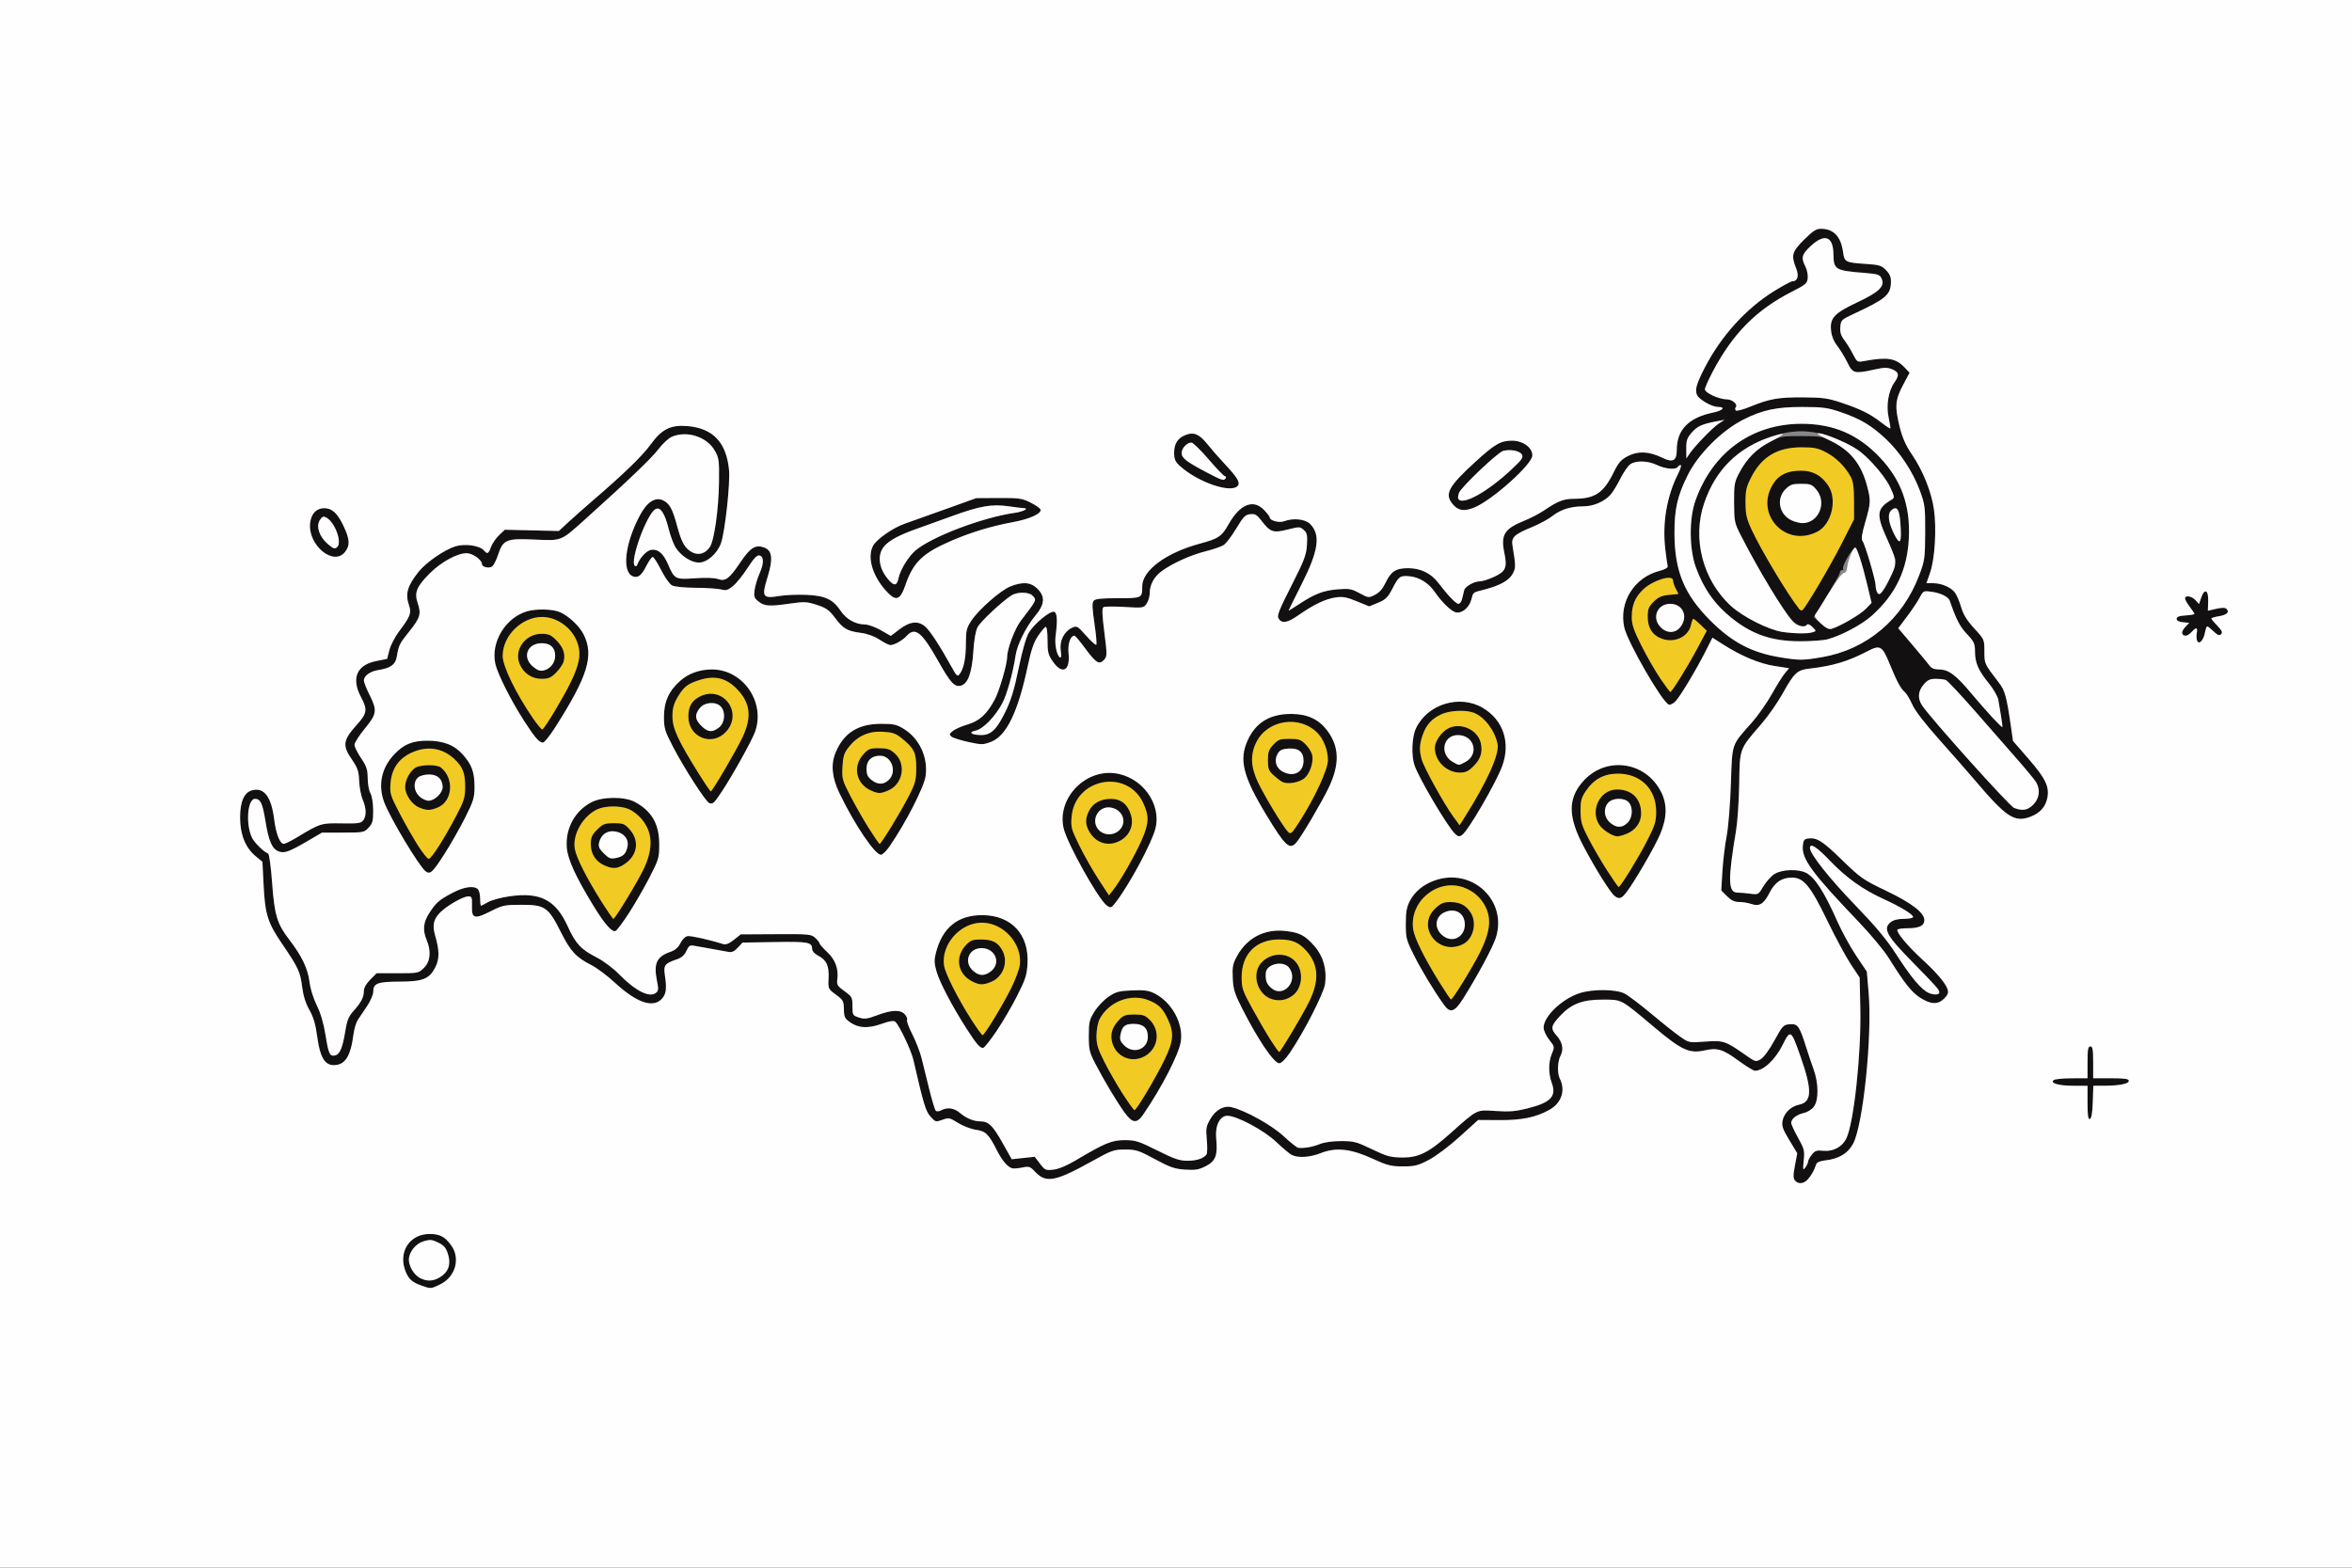 <svg xmlns="http://www.w3.org/2000/svg" width="1254" height="836" viewBox="0 0 1254 836">
<rect x="0" y="0" width="1254" height="836" fill="#333333" stroke="none"/>
<g>
<path d="M 963.80 628.98 C961.58,631.37 958.73,631.59 957.01,629.51 C956.03,628.33 956.02,626.67 957.00,621.51 L 958.23 615.00 L 954.00 608.00 C950.49,602.19 949.88,600.45 950.40,597.66 C951.18,593.53 954.81,589.99 959.18,589.10 C966.08,587.69 966.30,581.45 960.06,563.65 C954.92,548.96 954.64,548.78 950.37,557.32 C946.46,565.15 940.17,571.00 935.67,571.00 C934.89,571.00 930.84,568.51 926.66,565.46 C918.50,559.50 915.60,558.63 908.89,560.14 C900.80,561.95 896.61,560.06 882.45,548.17 C869.95,537.67 866.37,534.48 862.26,533.51 C860.47,533.08 858.58,533.08 855.81,533.07 C855.40,533.07 854.96,533.07 854.50,533.07 C843.87,533.01 837.78,535.32 831.89,541.63 C826.79,547.11 826.56,548.43 830.03,552.38 C833.07,555.84 833.80,559.64 832.04,562.92 C830.40,565.99 830.19,572.37 831.63,575.20 C834.80,581.43 832.56,588.19 826.13,591.81 C818.93,595.85 811.41,597.40 799.29,597.32 L 788.08 597.25 L 778.31 606.12 C772.81,611.12 765.64,616.52 761.88,618.49 C756.04,621.56 754.31,622.00 747.99,622.00 C741.63,622.00 739.66,621.50 731.63,617.82 C720.12,612.56 712.26,611.72 704.21,614.91 C698.37,617.22 692.04,617.61 688.68,615.87 C687.48,615.24 683.72,612.09 680.32,608.85 C673.92,602.76 659.39,595.00 654.39,595.00 C650.40,595.00 647.77,600.28 648.42,607.00 C649.29,616.09 648.18,619.13 642.98,621.82 C639.25,623.76 637.39,624.07 631.89,623.72 C626.27,623.35 623.85,622.51 615.77,618.14 C607.14,613.48 605.66,613.00 599.85,613.00 C593.86,613.00 592.73,613.40 581.98,619.38 C562.57,630.16 557.65,631.05 551.84,624.83 C549.28,622.08 548.62,621.86 545.25,622.56 C543.19,622.98 540.83,623.22 540.00,623.08 C537.47,622.65 534.42,619.18 531.50,613.41 C527.10,604.72 525.54,603.20 520.22,602.45 C517.63,602.08 513.38,600.44 510.79,598.81 C506.36,596.02 505.86,595.92 502.44,597.16 C498.94,598.42 498.71,598.36 496.12,595.46 C493.53,592.56 492.46,589.00 486.93,565.00 C485.79,560.07 479.35,546.53 477.35,544.88 C476.46,544.14 474.30,544.47 469.91,546.03 C462.71,548.59 457.61,548.29 453.05,545.03 C450.42,543.16 449.99,542.22 449.94,538.18 C449.88,533.87 449.55,533.26 445.69,530.42 C441.52,527.36 441.50,527.32 441.77,521.53 C442.08,514.89 440.64,511.90 435.99,509.50 C434.30,508.62 433.00,507.14 433.00,506.10 C433.00,502.44 430.95,502.05 413.12,502.36 L 395.88 502.65 L 393.34 505.38 C391.41,507.47 390.18,507.99 388.16,507.58 C386.69,507.28 382.58,506.54 379.00,505.92 C375.42,505.31 371.36,504.59 369.97,504.32 C367.86,503.92 367.18,504.39 365.97,507.09 C364.91,509.43 363.40,510.73 360.61,511.67 C354.43,513.77 353.69,514.77 354.47,519.96 C355.58,527.23 355.20,530.16 352.85,532.66 C348.08,537.74 339.44,534.74 327.73,523.96 C323.75,520.28 318.19,516.12 315.38,514.69 C307.09,510.49 304.20,507.37 298.98,496.96 C292.34,483.72 290.56,482.50 277.95,482.50 C269.09,482.50 267.91,482.75 261.81,485.84 C252.97,490.33 251.46,489.94 251.64,483.22 C251.76,478.51 251.57,478.00 249.64,478.01 C246.91,478.02 238.33,482.93 234.73,486.54 C231.10,490.18 230.40,493.38 232.01,498.94 C234.35,507.00 234.37,511.36 232.08,515.84 C228.90,522.08 225.48,523.44 212.90,523.47 C201.23,523.50 199.00,524.38 199.00,528.93 C199.00,530.40 197.54,533.79 195.75,536.47 C193.96,539.14 191.75,542.44 190.82,543.81 C189.90,545.18 188.85,548.59 188.49,551.40 C186.96,563.34 184.01,568.00 177.95,568.00 C173.12,568.00 170.59,563.70 169.18,553.10 C168.27,546.28 167.17,542.50 164.97,538.59 C162.97,535.06 161.69,531.00 161.11,526.33 C160.10,518.27 159.01,515.93 150.51,503.48 C142.74,492.09 141.33,487.67 140.55,472.03 L 139.92 459.56 L 136.33 456.60 C130.86,452.09 128.02,445.06 128.01,436.00 C128.01,427.39 130.20,422.49 134.54,421.40 C140.82,419.82 144.69,424.96 146.16,436.82 C147.15,444.72 149.22,450.00 151.33,450.00 C152.04,450.00 155.29,448.38 158.56,446.41 C170.73,439.04 171.24,438.89 182.23,439.08 C190.97,439.23 192.52,439.01 193.67,437.44 C195.46,434.99 195.35,431.06 193.36,426.37 C192.46,424.24 191.62,419.76 191.49,416.41 C191.29,411.26 190.70,409.52 187.63,405.05 C182.41,397.46 182.80,394.77 190.39,386.34 C195.72,380.41 196.01,378.38 192.50,371.79 C187.16,361.76 190.14,354.61 200.53,352.53 L 206.40 351.36 L 207.61 346.65 C208.27,344.05 210.65,339.49 212.91,336.50 C218.73,328.80 219.48,326.83 218.12,322.93 C215.95,316.68 217.15,312.43 223.27,304.81 C227.25,299.86 237.10,293.08 242.83,291.34 C248.02,289.77 255.87,290.93 258.07,293.59 C259.81,295.68 260.47,295.35 261.79,291.69 C262.45,289.87 264.37,287.06 266.06,285.44 L 269.14 282.50 L 283.54 282.83 L 297.94 283.17 L 303.22 278.29 C306.12,275.62 311.88,270.52 316.00,266.97 C332.79,252.53 342.45,243.16 347.03,236.86 C352.95,228.72 357.69,226.42 366.83,227.25 C380.23,228.47 387.32,236.05 388.69,250.62 C389.37,257.90 386.53,283.70 384.38,289.70 C382.38,295.27 376.98,300.00 372.61,300.00 C368.64,300.00 363.35,296.65 360.39,292.24 C359.20,290.48 357.45,285.86 356.50,281.99 C354.44,273.57 351.98,269.98 349.38,271.56 C344.69,274.43 335.71,299.17 338.44,301.72 C338.90,302.15 339.47,301.96 339.70,301.30 C341.10,297.41 344.81,293.47 347.37,293.18 C350.95,292.76 353.70,295.20 356.20,301.00 C359.60,308.88 360.04,309.11 370.54,308.37 C376.17,307.97 380.94,308.13 382.78,308.77 C386.84,310.19 388.77,308.73 394.96,299.56 C400.11,291.92 402.91,290.25 407.58,292.03 C411.73,293.61 412.22,298.09 409.28,307.57 C405.94,318.35 406.53,319.32 415.50,317.83 C418.80,317.28 425.35,317.01 430.06,317.22 C439.98,317.66 444.18,319.64 448.28,325.84 C451.13,330.16 456.20,333.00 461.03,333.00 C462.80,333.00 466.66,334.38 469.61,336.06 L 474.96 339.12 L 479.62 335.56 C485.20,331.30 489.64,330.88 493.41,334.25 C495.97,336.54 501.34,344.77 507.16,355.35 C510.09,360.67 510.50,361.03 511.70,359.39 C513.89,356.40 514.99,350.91 514.99,342.92 C515.00,336.21 515.34,334.84 517.94,330.92 C521.92,324.93 533.53,314.76 538.77,312.69 C545.32,310.10 549.62,310.47 553.08,313.92 C557.40,318.24 557.06,322.27 551.85,328.52 C547.00,334.35 542.30,343.83 541.47,349.50 C540.10,358.77 536.79,370.62 534.28,375.22 C530.40,382.36 524.02,388.85 520.11,389.63 C515.99,390.45 517.91,391.96 523.12,391.98 C528.31,392.01 531.37,389.09 535.98,379.69 C539.03,373.49 540.75,367.86 543.08,356.50 C544.98,347.24 547.06,339.94 548.51,337.44 C551.19,332.82 559.64,325.78 561.96,326.24 C563.62,326.57 563.91,330.81 562.82,338.88 C562.20,343.51 563.37,349.49 565.11,350.57 C565.81,351.00 565.95,349.76 565.54,346.86 C564.81,341.72 567.34,336.72 571.64,334.75 C574.14,333.61 574.54,333.84 579.09,339.00 C581.73,341.99 584.17,344.17 584.50,343.83 C584.84,343.49 584.40,338.40 583.52,332.50 C582.31,324.35 582.21,321.45 583.09,320.39 C583.96,319.35 587.17,319.00 596.02,319.00 C608.91,319.00 609.00,318.96 609.00,312.67 C609.01,304.17 621.69,294.78 639.69,289.92 C649.72,287.21 651.36,286.10 655.09,279.49 C661.17,268.73 668.34,265.94 674.10,272.11 C675.69,273.81 677.00,275.54 677.00,275.95 C677.00,277.60 682.01,278.95 684.56,277.98 C689.43,276.12 695.87,276.78 698.48,279.39 C704.23,285.14 703.04,293.58 693.95,311.59 C690.13,319.17 687.00,325.49 687.00,325.63 C687.00,325.77 689.36,324.33 692.25,322.42 C700.87,316.72 705.45,314.93 712.94,314.30 C719.33,313.77 720.53,313.97 724.84,316.32 C729.54,318.87 729.71,318.89 733.07,317.21 C735.39,316.05 737.20,314.00 738.69,310.85 C741.60,304.70 744.20,303.00 750.76,303.00 C757.33,303.00 762.89,305.67 766.71,310.64 C772.07,317.65 776.24,322.00 777.60,322.00 C778.35,322.00 779.24,320.76 779.57,319.25 C779.91,317.74 780.40,315.71 780.66,314.74 C781.23,312.64 785.97,310.00 789.20,309.99 C790.47,309.98 793.85,308.89 796.72,307.55 C802.87,304.69 803.70,302.68 802.04,294.69 C800.07,285.21 802.11,281.95 812.67,277.69 C816.07,276.32 820.79,273.87 823.17,272.24 C830.47,267.25 833.68,266.00 839.20,265.99 C850.38,265.98 854.91,262.94 860.41,251.78 C862.95,246.62 864.30,245.09 868.00,243.18 C873.41,240.39 879.24,240.69 886.28,244.10 C891.98,246.88 894.00,245.76 894.00,239.85 C894.00,229.23 900.34,222.71 913.26,220.04 C918.65,218.93 920.33,217.00 915.90,217.00 C912.91,217.00 906.22,213.27 904.95,210.90 C903.50,208.20 904.31,205.09 908.69,196.50 C917.44,179.37 930.90,164.47 946.06,155.14 C950.66,152.31 954.94,150.00 955.59,150.00 C958.45,150.00 959.27,147.14 957.61,142.99 C954.88,136.16 955.40,134.28 961.84,127.84 C966.46,123.22 968.33,122.00 970.79,122.00 C977.59,122.00 981.50,126.08 982.64,134.36 C983.38,139.76 983.88,140.02 994.69,140.73 C1002.04,141.22 1003.17,141.57 1005.61,144.11 C1007.67,146.26 1008.29,147.86 1008.18,150.71 C1007.94,157.27 1005.32,159.48 988.50,167.30 C981.79,170.42 981.49,170.71 981.19,174.35 C980.95,177.15 981.50,178.97 983.29,181.32 C984.62,183.07 986.71,186.47 987.94,188.87 C990.09,193.10 990.27,193.21 993.83,192.55 C1006.17,190.26 1010.66,190.95 1015.40,195.89 L 1018.12 198.74 L 1014.56 205.45 C1010.39,213.32 1010.13,216.94 1012.96,228.16 C1014.30,233.47 1016.24,237.79 1019.28,242.23 C1025.21,250.89 1029.77,262.25 1031.11,271.68 C1032.57,281.92 1031.60,297.95 1029.08,305.28 L 1027.11 311.00 L 1030.59 311.00 C1035.21,311.00 1040.35,313.24 1042.40,316.14 C1043.32,317.44 1044.78,320.92 1045.64,323.88 C1046.77,327.74 1048.73,330.90 1052.61,335.12 C1057.95,340.93 1058.00,341.04 1058.00,347.34 L 1058.00 347.53 C1058.00,349.83 1058.00,351.31 1058.34,352.71 C1058.96,355.25 1060.73,357.52 1065.69,363.99 C1068.97,368.26 1069.80,371.24 1072.06,386.81 L 1073.26 395.13 L 1081.66 404.81 C1090.54,415.06 1092.69,419.50 1091.60,425.30 C1090.69,430.18 1087.72,433.56 1082.64,435.50 C1074.07,438.77 1069.76,435.94 1052.87,416.00 C1049.38,411.88 1040.96,402.28 1034.17,394.67 C1026.24,385.79 1020.99,378.98 1019.52,375.63 C1018.25,372.76 1016.46,369.80 1015.54,369.03 C1013.39,367.25 1011.28,363.31 1007.52,354.09 C1003.57,344.40 1002.43,343.74 995.74,347.24 C985.33,352.69 977.24,355.12 964.77,356.54 C958.18,357.29 956.62,358.73 950.49,369.76 C947.83,374.57 942.76,381.83 939.23,385.90 C933.33,392.73 930.41,395.97 928.93,399.78 C927.41,403.70 927.43,408.23 927.28,417.90 C927.13,427.03 926.37,438.33 925.59,443.00 C921.18,469.22 921.33,476.00 926.34,476.00 C927.65,476.00 930.70,476.26 933.11,476.58 C937.46,477.16 937.52,477.13 940.23,472.58 C941.72,470.06 944.42,467.10 946.23,466.00 C950.17,463.60 958.77,463.31 962.89,465.44 C967.67,467.92 972.60,475.55 979.63,491.41 C982.05,496.85 986.57,505.09 989.67,509.71 L 995.32 518.11 L 996.28 529.31 C998.26,552.53 993.34,600.17 987.94,610.04 C985.16,615.11 980.36,617.98 973.30,618.77 C970.38,619.10 968.65,619.84 968.32,620.89 C967.36,623.95 965.67,626.97 963.80,628.98 ZM 554.47 620.55 C557.10,624.00 557.55,624.20 561.65,623.74 C564.35,623.43 568.80,621.59 573.26,618.94 C589.08,609.53 592.76,608.00 599.64,608.00 C605.39,608.00 607.13,608.55 617.00,613.50 C625.99,618.01 628.88,619.00 633.05,619.00 C638.05,619.00 641.74,617.77 643.28,615.60 C643.71,615.00 643.77,611.47 643.43,607.76 C642.86,601.70 643.06,600.58 645.36,596.65 C648.25,591.72 652.49,589.41 656.73,590.46 C664.25,592.31 678.09,600.04 684.39,605.90 C688.00,609.25 691.52,612.05 692.22,612.11 C695.58,612.39 699.82,611.65 703.48,610.16 C705.97,609.14 710.36,608.51 715.00,608.51 C721.81,608.50 723.33,608.90 731.50,612.85 C739.42,616.67 741.35,617.20 747.57,617.26 C756.50,617.34 761.80,614.65 773.72,604.00 C782.47,596.19 785.51,593.36 789.02,592.50 C791.02,592.02 793.16,592.17 796.59,592.40 C796.88,592.42 797.19,592.45 797.50,592.47 C804.70,592.96 808.10,592.68 814.47,591.07 C826.85,587.95 829.97,584.66 827.34,577.46 C825.49,572.36 825.52,566.39 827.43,561.82 C828.90,558.29 828.87,558.11 825.97,554.46 C824.32,552.39 823.00,549.52 823.00,548.01 C823.00,542.03 832.80,532.66 842.23,529.61 C849.17,527.37 861.54,527.47 866.12,529.81 C868.07,530.80 874.48,535.64 880.36,540.56 C886.23,545.48 893.17,550.99 895.77,552.80 C900.48,556.09 900.54,556.10 909.12,555.46 C918.78,554.73 920.00,555.13 930.28,562.36 C935.91,566.33 936.12,566.39 938.78,564.81 C940.37,563.87 943.40,559.73 946.07,554.85 C950.38,546.97 950.84,546.48 954.26,546.19 C958.47,545.84 959.40,547.12 962.83,558.00 C963.95,561.58 965.80,567.08 966.94,570.23 C969.69,577.86 969.71,586.83 966.99,590.29 C965.88,591.70 963.52,593.16 961.74,593.53 C958.02,594.32 955.00,596.66 955.00,598.74 C955.00,599.53 956.63,603.10 958.63,606.67 C961.96,612.61 962.21,613.64 961.69,618.83 C961.18,623.93 961.27,624.30 962.56,622.56 C963.35,621.49 964.00,620.09 964.00,619.44 C964.00,618.80 964.89,617.14 965.98,615.76 C967.67,613.61 968.58,613.30 972.23,613.68 C977.28,614.19 982.12,611.64 984.32,607.29 C988.36,599.29 992.38,562.25 991.86,537.81 L 991.50 521.31 L 986.81 514.26 C984.23,510.38 978.55,499.83 974.18,490.81 C965.27,472.42 961.64,468.00 955.42,468.00 C949.99,468.00 946.30,470.48 943.51,475.99 C940.43,482.05 938.03,483.55 933.78,482.07 C932.09,481.48 929.16,481.00 927.27,481.00 C924.78,481.00 923.01,480.16 920.78,477.93 L 917.71 474.86 L 918.32 464.68 C918.66,459.08 919.67,450.67 920.56,446.00 C921.49,441.20 922.48,429.00 922.85,418.00 C923.60,395.89 922.95,397.79 934.09,385.24 C937.25,381.68 942.00,374.90 944.65,370.18 C947.30,365.46 950.46,360.42 951.68,358.97 L 953.89 356.34 L 946.20 355.15 C938.06,353.90 928.31,349.82 918.62,343.62 L 913.01 340.03 L 909.52 346.95 C904.57,356.78 896.04,371.04 893.41,373.88 C892.19,375.20 890.53,376.03 889.74,375.73 C886.16,374.36 867.74,342.43 866.01,334.60 C863.04,321.20 871.23,307.98 884.67,304.47 C887.85,303.64 889.38,302.74 889.14,301.85 C888.94,301.11 888.38,297.12 887.89,293.00 C886.23,279.01 888.62,264.80 894.66,252.75 C895.96,250.14 896.60,248.00 896.08,248.00 C895.55,248.00 894.84,248.45 894.50,249.00 C893.51,250.61 887.83,250.09 883.50,248.00 C878.62,245.64 872.23,245.45 869.20,247.57 C867.97,248.44 865.57,251.92 863.87,255.32 C862.17,258.72 859.82,262.56 858.64,263.85 C855.27,267.55 849.55,270.00 844.29,270.01 C837.51,270.01 832.10,271.69 827.73,275.15 C825.65,276.79 820.72,279.47 816.78,281.09 C807.23,285.03 805.68,286.51 806.41,290.98 C808.19,301.93 808.20,302.72 806.59,305.82 C804.72,309.45 799.92,312.17 791.61,314.35 C784.91,316.10 785.59,315.57 784.41,319.90 C783.22,324.26 779.08,327.48 775.93,326.48 C773.41,325.68 768.54,320.87 764.96,315.65 C761.76,310.98 756.76,307.83 751.76,307.33 C746.44,306.81 745.81,307.25 742.33,313.99 C739.94,318.61 738.76,319.77 734.76,321.41 L 730.02 323.36 L 723.39 320.64 C717.99,318.42 715.89,318.04 712.13,318.59 C706.69,319.38 700.39,322.39 692.35,328.02 C686.32,332.24 683.46,332.71 681.62,329.77 C680.75,328.38 682.08,325.02 688.48,312.45 C695.35,298.95 696.47,296.02 696.81,290.67 C697.14,285.39 696.90,284.22 695.13,282.62 C693.14,280.82 692.79,280.81 686.41,282.41 C678.76,284.33 677.24,283.80 672.41,277.47 C670.17,274.53 669.14,273.95 666.60,274.20 C663.94,274.46 662.90,275.52 659.15,281.80 C656.75,285.81 653.74,289.78 652.45,290.63 C651.16,291.47 646.74,293.00 642.62,294.03 C634.74,296.00 624.70,300.57 619.25,304.66 C615.25,307.66 613.00,311.83 613.00,316.23 C613.00,318.06 612.25,320.62 611.34,321.92 C609.73,324.22 609.40,324.27 599.59,323.67 C594.04,323.34 588.98,323.38 588.34,323.78 C587.47,324.33 587.58,327.67 588.79,337.20 C590.33,349.35 590.33,349.98 588.58,351.92 C586.08,354.67 584.29,353.54 578.40,345.51 C575.77,341.93 573.28,339.00 572.86,339.00 C570.65,339.00 569.19,343.46 569.72,348.59 C570.66,357.73 566.31,359.94 561.39,352.84 C558.85,349.17 558.50,347.79 558.50,341.34 C558.50,336.91 558.10,334.13 557.50,334.31 C556.95,334.48 555.12,336.66 553.44,339.14 C551.20,342.45 549.77,346.58 548.09,354.58 C542.83,379.60 536.66,392.44 528.38,395.60 C524.15,397.21 523.39,397.22 516.31,395.68 C512.16,394.78 508.09,393.49 507.28,392.81 C505.99,391.75 506.09,391.35 508.02,389.79 C509.24,388.80 512.77,387.25 515.86,386.35 C522.14,384.53 526.10,380.92 530.29,373.20 C532.78,368.61 537.00,354.14 537.00,350.19 C537.00,346.02 541.12,335.15 544.24,331.08 L 544.76 330.40 C550.64,322.74 552.22,320.68 551.77,319.26 C551.59,318.70 551.10,318.24 550.43,317.57 C548.36,315.50 542.09,315.56 538.97,317.68 C533.50,321.40 522.80,331.48 521.23,334.40 C520.17,336.37 519.33,341.14 518.93,347.50 C518.21,358.81 516.05,364.70 512.26,365.65 C508.93,366.49 506.75,364.13 500.40,352.82 C491.54,337.04 487.92,334.12 483.41,339.10 C481.26,341.48 476.79,344.00 474.72,344.00 C473.96,344.00 471.35,342.70 468.92,341.10 C466.16,339.29 462.44,337.94 459.00,337.49 C451.69,336.53 449.58,335.30 445.18,329.44 C442.08,325.31 440.49,324.18 435.55,322.58 C430.25,320.85 428.80,320.77 421.52,321.83 C410.20,323.46 407.67,323.31 404.52,320.84 C402.10,318.93 401.84,318.19 402.33,314.58 C402.64,312.33 403.85,308.34 405.01,305.71 C407.40,300.30 407.32,296.68 404.79,296.19 C403.60,295.97 401.73,297.96 398.67,302.73 C396.25,306.50 392.78,310.85 390.96,312.38 C388.16,314.73 387.15,315.05 384.57,314.35 C382.88,313.90 376.77,313.49 371.00,313.45 C364.72,313.41 359.59,312.89 358.24,312.15 C357.00,311.48 354.41,307.79 352.48,303.96 C350.55,300.13 348.54,297.00 348.00,297.00 C347.47,297.00 345.92,299.19 344.56,301.88 C342.02,306.90 340.12,308.37 337.47,307.35 C331.44,305.04 333.16,289.86 341.15,274.86 C344.96,267.72 349.26,264.89 353.42,266.78 C356.91,268.37 358.57,271.35 360.96,280.32 C363.37,289.35 365.19,292.53 369.09,294.55 C372.53,296.33 376.17,295.20 378.51,291.63 C380.85,288.05 383.17,271.43 383.35,257.00 C383.49,245.44 383.32,244.18 381.07,240.25 C376.87,232.92 366.33,229.50 358.29,232.87 C356.53,233.60 353.31,236.56 351.13,239.44 C347.51,244.24 335.28,255.96 312.42,276.52 C305.01,283.18 301.94,286.11 298.29,287.28 C295.45,288.20 292.26,288.06 286.42,287.79 C285.92,287.77 285.40,287.74 284.86,287.72 C269.86,287.05 268.24,287.74 265.52,295.94 C264.62,298.64 263.26,301.37 262.49,302.01 C260.97,303.27 257.00,302.46 257.00,300.89 C257.00,298.57 252.00,295.00 248.74,295.00 C243.80,295.00 235.22,299.69 229.21,305.67 C222.09,312.78 220.78,316.00 222.72,321.69 C224.66,327.39 224.03,329.46 218.06,336.92 C212.91,343.37 212.59,344.01 211.54,350.25 C210.84,354.44 208.22,356.30 201.63,357.32 C197.36,357.98 194.00,360.44 194.00,362.90 C194.01,363.78 195.35,367.20 197.00,370.50 C201.20,378.92 200.96,380.67 194.50,388.54 C191.48,392.23 189.00,396.11 189.00,397.17 C189.00,398.22 190.57,401.42 192.50,404.28 C195.43,408.62 196.01,410.38 196.04,414.99 C196.05,418.02 196.71,421.62 197.50,423.00 C198.33,424.45 198.94,428.28 198.96,432.10 C198.99,437.76 198.65,439.09 196.55,441.35 C194.18,443.91 193.72,444.00 182.89,444.00 L 171.68 444.00 L 164.09 448.44 C154.13,454.26 151.59,455.17 148.55,454.02 C145.07,452.70 143.26,448.53 141.55,437.97 C139.98,428.30 138.91,426.00 135.96,426.00 C131.86,426.00 130.88,440.00 134.48,446.97 C135.87,449.65 140.82,454.43 142.95,455.15 C143.52,455.35 144.47,462.38 145.10,471.00 C146.35,488.15 147.72,492.63 154.33,501.24 C160.87,509.75 164.14,516.57 164.99,523.45 C165.47,527.32 167.04,532.39 168.89,536.11 C170.93,540.19 172.52,545.60 173.54,551.90 C175.19,562.14 175.76,563.38 178.61,562.84 C181.13,562.35 182.67,558.76 184.05,550.13 C185.00,544.16 185.84,542.07 188.47,539.13 C192.60,534.51 194.00,531.81 194.00,528.47 C194.00,526.77 195.23,524.57 197.40,522.40 L 200.80 519.00 L 211.98 519.00 C223.00,519.00 223.19,518.96 226.08,516.08 C229.47,512.68 229.99,507.31 227.50,501.35 C225.27,496.01 225.65,491.93 228.85,486.95 C232.45,481.33 234.12,479.88 241.35,476.08 C247.44,472.88 252.74,472.14 254.80,474.20 C255.46,474.86 256.00,477.11 256.00,479.20 C256.00,481.29 256.20,483.00 256.44,483.00 C256.69,483.00 258.37,482.13 260.19,481.07 C262.01,480.01 267.16,478.62 271.63,477.98 C288.03,475.61 296.25,479.85 302.69,493.99 C306.91,503.26 309.70,506.27 318.00,510.51 C321.73,512.42 326.84,516.24 330.00,519.47 C338.60,528.29 346.07,532.13 349.60,529.55 C351.12,528.44 351.20,527.63 350.25,522.89 C348.42,513.74 350.14,510.09 357.48,507.57 C359.95,506.72 361.63,505.24 362.80,502.91 C363.80,500.91 365.38,499.37 366.62,499.20 C368.44,498.94 378.79,501.27 385.54,503.46 C386.96,503.92 388.68,503.24 391.26,501.19 L 394.94 498.27 L 413.70 498.17 C431.54,498.08 432.57,498.18 434.73,500.21 C435.98,501.39 437.00,502.70 437.00,503.14 C437.00,503.57 438.82,505.63 441.05,507.71 C445.37,511.75 447.18,516.69 446.42,522.36 C446.05,525.11 446.52,525.88 450.25,528.56 C454.26,531.45 454.50,531.90 454.50,536.56 C454.50,541.31 454.63,541.53 457.97,542.62 C460.94,543.58 462.36,543.40 467.74,541.37 C475.47,538.47 480.08,538.33 482.44,540.94 C483.41,542.00 483.92,543.32 483.59,543.86 C483.25,544.40 484.52,547.85 486.41,551.54 C488.30,555.22 490.53,560.99 491.37,564.37 C492.22,567.74 494.06,575.21 495.47,580.97 C496.88,586.73 498.43,591.83 498.91,592.31 C499.41,592.81 500.66,592.72 501.83,592.09 C505.11,590.33 508.63,590.82 511.78,593.47 C515.29,596.42 519.14,598.00 522.84,598.00 C527.06,598.00 529.33,600.23 534.56,609.55 L 539.41 618.19 L 545.54 617.53 L 551.67 616.88 ZM 949.00 350.52 C959.29,352.22 961.20,352.22 971.50,350.44 C995.30,346.35 1014.39,330.24 1023.25,306.77 C1026.20,298.94 1026.37,297.73 1026.44,284.00 C1026.50,270.42 1026.32,269.00 1023.63,261.69 C1019.87,251.49 1012.86,240.90 1005.14,233.77 C997.42,226.64 991.84,223.35 981.55,219.82 C974.45,217.38 972.01,217.05 960.86,217.03 C947.19,217.00 939.69,218.61 929.50,223.75 C917.94,229.59 905.40,242.14 899.76,253.50 C894.30,264.51 892.71,271.51 892.76,284.43 C892.84,304.62 897.94,316.97 911.98,331.02 C923.50,342.53 933.90,348.01 949.00,350.52 ZM 974.50 340.88 C972.30,341.49 965.55,341.97 959.50,341.96 C944.76,341.91 934.44,338.43 923.55,329.80 C914.43,322.59 908.34,314.03 904.19,302.58 C900.63,292.74 900.51,276.67 903.94,267.00 C913.09,241.18 934.03,226.00 960.51,226.00 C977.54,226.00 990.67,231.65 1002.35,244.01 C1013.70,256.02 1018.58,269.67 1017.73,287.00 C1016.90,303.93 1010.71,316.88 997.99,328.32 C992.72,333.05 981.92,338.83 974.50,340.88 ZM 1003.00 225.29 C1005.47,227.21 1007.65,228.64 1007.84,228.47 C1008.03,228.30 1007.63,225.72 1006.97,222.75 C1005.54,216.38 1006.83,208.45 1010.01,203.98 C1012.77,200.11 1012.50,198.45 1008.87,196.95 C1006.30,195.88 1004.66,195.89 999.62,197.00 C988.66,199.41 987.85,199.21 985.00,193.37 C983.62,190.55 981.19,186.54 979.59,184.47 C977.64,181.96 976.53,179.19 976.24,176.11 C975.61,169.52 978.03,166.97 990.49,161.10 C1001.98,155.68 1005.06,152.63 1003.20,148.55 C1002.25,146.45 1001.25,146.11 994.31,145.55 C978.38,144.27 977.66,143.83 977.53,135.54 C977.38,125.99 972.85,124.33 965.48,131.13 C960.64,135.58 960.15,137.45 962.56,142.11 C963.42,143.77 963.98,146.54 963.81,148.28 C963.53,151.11 962.71,151.83 955.50,155.49 C936.43,165.17 923.85,177.87 913.10,198.30 C910.85,202.59 909.00,206.77 909.00,207.60 C909.00,209.51 916.50,212.95 920.71,212.98 C923.75,213.00 926.81,215.85 925.36,217.30 C925.05,217.61 925.07,218.30 925.39,218.83 C925.74,219.38 929.01,218.56 933.20,216.85 C943.61,212.61 948.05,211.84 961.52,211.91 C972.02,211.97 974.63,212.34 982.02,214.84 C992.27,218.30 997.07,220.69 1003.00,225.29 ZM 959.29 324.79 C959.85,325.50 960.66,325.73 961.09,325.29 C963.40,322.92 975.88,301.72 981.74,290.21 L 988.50 276.91 L 988.49 267.21 C988.48,259.85 988.06,256.72 986.72,254.26 C983.75,248.80 978.92,244.00 973.59,241.21 C969.31,238.96 967.23,238.54 960.50,238.54 C947.68,238.55 939.35,243.48 933.75,254.38 C931.04,259.67 930.62,261.52 930.64,268.00 C930.67,274.25 931.20,276.63 933.81,282.28 C938.93,293.37 953.02,316.87 959.29,324.79 ZM 950.32 336.99 C956.77,337.94 963.87,338.01 966.50,337.15 C968.46,336.51 968.46,336.46 966.27,334.31 C965.05,333.10 963.78,332.54 963.46,333.06 C962.33,334.90 958.33,333.96 955.81,331.25 C950.86,325.96 937.21,303.34 927.90,285.00 C924.80,278.90 924.59,277.86 924.55,268.00 C924.50,258.40 924.74,257.05 927.29,252.21 C931.28,244.64 936.49,239.30 943.44,235.67 C949.19,232.66 950.07,232.50 960.50,232.52 C970.51,232.54 971.97,232.79 976.71,235.27 C986.89,240.59 992.50,247.81 995.55,259.52 C997.49,266.98 997.41,268.35 994.47,278.50 C992.60,284.95 992.23,287.57 993.04,288.54 C994.36,290.13 999.99,309.39 1000.02,312.38 C1000.02,313.55 1000.48,315.17 1001.03,316.00 C1001.90,317.30 1002.26,317.23 1003.64,315.50 C1006.91,311.41 1011.16,300.78 1010.53,298.27 C1010.19,296.92 1008.13,291.86 1005.96,287.03 C1000.19,274.21 1000.57,271.20 1008.55,266.45 C1010.22,265.45 1010.17,265.06 1007.79,259.85 C1006.33,256.66 1002.36,251.23 998.45,247.10 C993.06,241.38 989.98,239.09 983.58,236.03 C969.46,229.30 958.46,228.30 945.38,232.57 C926.59,238.70 914.87,250.06 908.64,268.17 C902.10,287.16 907.84,309.35 922.85,323.13 C929.21,328.96 943.00,335.92 950.32,336.99 ZM 779.57 445.23 C778.02,446.30 777.32,446.18 775.66,444.52 C771.46,440.32 756.54,415.04 754.16,408.10 C752.39,402.91 752.76,393.12 754.90,388.50 C760.94,375.52 778.12,370.19 790.51,377.45 C801.52,383.91 805.55,396.08 800.85,408.71 C797.50,417.72 782.74,443.05 779.57,445.23 ZM 335.34 486.89 C332.13,491.86 328.90,496.17 328.16,496.47 C326.27,497.23 322.27,492.63 316.30,482.86 C306.80,467.31 302.64,458.16 302.18,451.78 C301.45,441.67 306.61,432.29 315.41,427.78 C321.28,424.77 332.98,424.71 338.50,427.67 C347.46,432.47 351.45,439.39 351.48,450.14 C351.50,457.40 351.24,458.29 346.34,467.82 C343.50,473.34 338.55,481.92 335.34,486.89 ZM 385.04 421.82 C380.61,428.49 380.12,428.95 378.14,428.25 C376.31,427.59 364.75,409.65 358.82,398.24 C354.48,389.90 354.00,388.33 354.00,382.35 C354.00,374.19 356.63,368.38 362.75,362.99 C367.17,359.10 373.06,357.00 379.58,357.00 C396.18,357.00 408.22,374.43 402.56,390.28 C400.93,394.85 390.59,413.46 385.04,421.82 ZM 867.22 475.75 C864.56,479.27 863.24,479.68 860.82,477.75 C858.49,475.89 850.74,463.51 844.40,451.53 C836.06,435.78 835.86,426.19 843.68,417.06 C855.67,403.05 877.16,405.69 885.59,422.22 C889.00,428.90 888.85,436.12 885.10,444.92 C882.17,451.80 871.75,469.77 867.22,475.75 ZM 780.12 532.50 C775.56,539.74 773.22,540.51 769.86,535.83 C764.60,528.52 757.66,517.03 753.70,509.08 C749.80,501.25 749.50,500.07 749.52,492.58 C749.53,486.18 750.00,483.63 751.76,480.31 C754.37,475.38 758.95,471.63 764.94,469.52 C784.93,462.47 803.90,480.30 797.51,500.12 C795.83,505.33 787.84,520.21 780.12,532.50 ZM 691.20 449.25 C687.62,453.40 685.36,451.35 675.42,435.00 C662.59,413.88 660.41,405.10 665.37,394.46 C669.72,385.11 677.35,380.62 688.73,380.72 C697.04,380.79 703.04,383.57 707.48,389.38 C714.10,398.07 714.40,407.40 708.46,419.93 C704.83,427.60 693.97,446.04 691.20,449.25 ZM 295.76 388.25 C293.04,392.51 290.21,396.00 289.48,396.00 C287.49,396.00 285.19,393.36 279.48,384.50 C272.46,373.62 265.32,359.46 264.10,354.00 C261.54,342.48 269.54,329.29 281.08,325.98 C285.97,324.58 294.52,324.77 298.35,326.37 C303.05,328.34 308.79,333.67 311.11,338.22 C316.86,349.48 313.46,360.55 295.76,388.25 ZM 595.21 480.75 C592.50,484.35 592.18,484.47 589.93,482.72 C585.38,479.18 569.04,449.87 567.11,441.77 C563.40,426.25 577.95,410.41 594.17,412.33 C608.69,414.05 619.38,428.44 616.04,441.79 C614.15,449.33 602.58,470.97 595.21,480.75 ZM 687.82 561.25 C685.44,564.76 683.21,567.00 682.08,567.00 C679.20,567.00 670.73,554.49 662.17,537.60 C658.21,529.79 657.51,527.51 657.25,521.50 C656.98,515.38 657.29,513.88 659.72,509.54 C665.08,499.97 674.42,495.22 685.42,496.47 C692.95,497.32 695.77,498.80 700.83,504.55 C705.53,509.88 707.53,517.04 706.47,524.72 C705.79,529.70 695.35,550.14 687.82,561.25 ZM 236.94 455.44 C230.60,465.32 229.34,466.48 226.92,464.64 C223.48,462.02 208.11,436.42 204.89,427.95 C201.39,418.73 203.34,409.45 210.31,402.16 C215.39,396.85 219.93,395.00 227.88,395.00 C236.47,395.00 242.32,397.32 246.91,402.55 C251.55,407.83 253.00,411.87 253.00,419.49 C253.00,425.36 252.48,427.08 247.98,436.05 C245.21,441.55 240.25,450.28 236.94,455.44 ZM 609.59 594.25 C606.11,599.33 603.82,599.10 599.56,593.25 C595.49,587.65 588.59,576.12 583.87,567.00 C580.86,561.19 580.50,559.64 580.50,552.42 C580.50,545.17 580.81,543.84 583.53,539.44 C585.20,536.74 588.58,533.18 591.03,531.52 C594.92,528.89 596.56,528.45 603.60,528.15 C610.22,527.87 612.42,528.18 615.67,529.83 C624.83,534.51 631.00,545.85 629.57,555.40 C628.56,562.14 619.47,579.80 609.59,594.25 ZM 531.25 549.94 C528.09,554.58 524.97,558.55 524.31,558.75 C522.74,559.24 520.71,556.93 515.30,548.51 C507.85,536.92 501.05,523.99 499.38,518.25 C498.10,513.83 498.02,511.98 498.95,508.28 C502.36,494.73 510.61,487.98 523.71,488.02 C539.23,488.07 548.72,498.28 547.83,513.98 C547.49,519.97 546.71,522.36 542.22,531.22 C539.34,536.87 534.41,545.30 531.25,549.94 ZM 474.18 451.49 C472.66,453.69 470.69,455.63 469.81,455.80 C466.86,456.37 455.61,439.78 447.57,423.00 C443.54,414.60 442.88,407.61 445.53,401.27 C449.90,390.80 457.53,386.00 469.77,386.00 C476.73,386.00 478.13,386.33 482.25,388.95 C490.38,394.10 494.92,404.22 493.48,413.96 C492.58,419.99 482.74,439.13 474.18,451.49 ZM 1036.61 532.48 C1033.28,535.81 1029.49,535.70 1023.83,532.10 C1019.24,529.20 1015.37,524.31 1007.00,510.87 C1004.53,506.90 997.30,498.21 990.95,491.57 C966.23,465.73 960.62,458.11 961.19,451.18 C961.44,448.19 961.94,447.44 963.85,447.17 C968.61,446.49 971.57,448.34 981.95,458.45 C991.93,468.18 993.31,469.14 1005.53,474.98 C1019.18,481.51 1026.00,486.73 1026.00,490.67 C1026.00,493.65 1023.24,495.00 1017.12,495.00 C1014.37,495.00 1011.90,495.35 1011.64,495.77 C1010.86,497.03 1016.98,504.38 1024.71,511.49 C1032.73,518.86 1037.38,524.36 1038.43,527.73 C1038.94,529.38 1038.47,530.62 1036.61,532.48 ZM 482.66 312.18 C480.13,319.57 477.91,320.64 473.73,316.46 C465.56,308.28 462.07,297.63 465.44,291.12 C467.25,287.61 476.14,281.42 482.50,279.23 C484.70,278.47 494.15,275.10 503.50,271.74 L 520.50 265.64 L 532.50 265.57 C543.37,265.52 544.96,265.75 549.45,268.01 C552.17,269.38 554.57,271.05 554.77,271.72 C555.43,273.87 548.98,276.80 539.89,278.47 C528.62,280.54 517.71,283.85 507.21,288.38 C491.86,295.00 486.89,299.82 482.66,312.18 ZM 774.71 435.28 L 778.21 440.06 L 780.92 435.78 C793.06,416.57 799.58,401.98 798.43,396.63 C796.86,389.35 791.37,382.21 785.68,380.06 C781.36,378.43 772.96,378.83 768.50,380.89 C763.36,383.26 760.45,386.48 758.53,391.90 C756.76,396.94 756.62,400.11 757.99,405.00 C759.19,409.31 769.94,428.78 774.71,435.28 ZM 856.89 464.25 C859.97,469.06 862.72,472.99 863.00,472.98 C863.99,472.97 873.30,457.86 878.10,448.50 C882.39,440.12 883.00,438.18 883.00,432.81 C883.00,420.70 874.55,412.43 862.32,412.57 C854.94,412.66 849.58,415.66 845.32,422.09 C843.07,425.49 842.64,427.22 842.69,432.62 C842.74,438.22 843.32,440.19 847.01,447.29 C849.36,451.81 853.80,459.44 856.89,464.25 ZM 767.71 524.25 C770.72,529.06 773.37,533.00 773.61,533.00 C774.54,533.00 784.98,516.06 788.99,508.05 C794.40,497.25 795.28,490.28 792.08,483.67 C789.70,478.75 785.41,474.99 780.10,473.17 C766.12,468.37 751.26,480.89 753.46,495.61 C754.18,500.39 759.57,511.22 767.71,524.25 ZM 284.32 383.25 C286.50,386.41 288.66,389.00 289.12,389.00 C289.57,389.00 292.68,384.39 296.02,378.75 C308.99,356.88 311.13,349.51 307.02,340.77 C303.81,333.93 296.27,329.00 289.03,329.00 C278.19,329.00 268.03,339.01 268.01,349.72 C267.99,355.30 275.08,369.86 284.32,383.25 ZM 585.67 468.90 L 591.24 477.44 L 593.49 474.61 C597.28,469.86 605.22,455.97 608.69,448.02 C612.62,439.03 612.78,435.22 609.54,428.26 C600.89,409.68 573.08,415.02 571.34,435.60 C570.88,441.08 571.17,442.17 575.47,450.93 C578.02,456.12 582.61,464.20 585.67,468.90 ZM 372.36 412.25 C375.70,417.61 378.68,421.99 378.97,421.99 C379.82,421.96 392.62,400.11 395.95,393.00 C400.98,382.26 400.06,374.75 392.80,367.32 C387.33,361.71 381.37,360.16 373.80,362.38 C366.87,364.41 364.61,366.11 361.28,371.78 C359.17,375.39 358.53,377.77 358.53,382.08 C358.53,388.40 361.43,394.72 372.36,412.25 ZM 686.70 443.56 C688.19,445.04 688.67,444.63 692.72,438.34 C700.85,425.74 708.00,410.32 708.00,405.39 C708.00,400.26 705.88,394.57 702.70,391.17 C693.34,381.13 675.81,383.63 669.79,395.86 C666.55,402.43 666.81,408.86 670.63,417.02 C674.01,424.23 684.20,441.05 686.70,443.56 ZM 1073.86 430.87 C1078.46,432.56 1081.05,432.11 1084.08,429.08 C1087.27,425.88 1087.91,421.26 1085.71,417.33 C1085.05,416.14 1080.62,410.74 1075.88,405.33 C1071.14,399.92 1060.91,388.24 1053.15,379.36 C1045.38,370.49 1038.31,362.95 1037.43,362.61 C1036.56,362.28 1034.11,362.00 1032.01,362.00 C1028.96,362.00 1027.65,362.63 1025.59,365.08 C1022.57,368.67 1022.30,372.42 1024.79,376.20 C1029.25,382.96 1071.46,429.99 1073.86,430.87 ZM 320.35 480.25 C323.73,485.61 326.74,490.00 327.03,490.00 C327.96,490.00 340.16,469.88 343.30,463.17 C348.49,452.08 347.99,443.48 341.75,436.37 C340.08,434.46 337.15,432.25 335.23,431.45 C330.64,429.53 322.63,429.61 318.42,431.60 C310.63,435.30 305.07,445.21 306.50,452.84 C307.38,457.54 312.83,468.32 320.35,480.25 ZM 598.55 583.25 C601.64,588.06 604.49,592.00 604.87,592.00 C605.94,592.00 616.34,574.55 620.92,565.05 C625.71,555.14 626.05,550.78 622.63,543.50 C619.93,537.74 617.89,535.69 612.75,533.54 C603.11,529.51 591.24,533.97 586.25,543.50 C585.39,545.15 584.65,549.02 584.60,552.10 C584.54,556.77 585.22,559.09 588.73,566.10 C591.04,570.72 595.46,578.44 598.55,583.25 ZM 517.95 543.83 C520.83,548.32 523.49,552.00 523.86,552.00 C524.89,552.00 534.35,536.48 539.07,527.06 C541.39,522.41 543.50,516.73 543.76,514.42 C545.03,503.16 534.96,492.04 523.50,492.04 C511.91,492.04 501.62,503.75 503.35,514.96 C504.02,519.26 510.83,532.72 517.95,543.83 ZM 677.52 554.73 C679.71,558.16 681.73,560.97 682.01,560.98 C682.74,561.01 694.29,541.62 697.98,534.17 C703.45,523.11 703.06,514.55 696.75,507.36 C692.44,502.46 689.03,501.00 681.89,501.00 C669.70,501.00 661.99,508.79 662.01,521.09 C662.01,527.01 662.46,528.31 667.77,538.00 C670.94,543.78 675.33,551.30 677.52,554.73 ZM 463.19 441.62 C466.09,446.23 468.70,450.00 468.98,450.00 C469.84,450.00 480.17,433.09 484.48,424.65 C488.09,417.58 488.50,416.02 488.50,409.46 C488.50,401.32 487.38,399.05 480.65,393.60 C477.58,391.12 475.83,390.53 470.71,390.23 C463.18,389.80 457.26,392.43 452.59,398.31 C450.04,401.51 449.50,403.18 449.18,408.82 C448.82,415.16 449.05,416.01 453.35,424.38 C455.86,429.25 460.29,437.00 463.19,441.62 ZM 222.72 450.69 C225.26,454.71 227.90,458.00 228.57,458.00 C230.00,458.00 236.90,447.18 243.41,434.73 C247.50,426.91 248.00,425.24 248.00,419.43 C248.00,412.27 246.70,408.92 242.34,404.84 C235.84,398.76 227.66,397.55 219.31,401.43 C212.43,404.64 208.77,410.06 208.20,417.88 C207.82,423.17 208.16,424.29 212.94,433.48 C215.77,438.92 220.17,446.66 222.72,450.69 ZM 1062.40 382.76 C1065.10,385.65 1067.43,387.90 1067.57,387.76 C1067.71,387.62 1067.41,385.02 1066.90,382.00 C1066.39,378.98 1065.73,375.03 1065.44,373.23 C1065.14,371.42 1062.86,367.45 1060.36,364.38 C1054.76,357.51 1053.00,353.44 1053.00,347.39 C1053.00,343.24 1052.50,342.17 1048.65,338.05 C1044.87,334.02 1043.00,330.38 1039.52,320.31 C1038.82,318.28 1034.71,316.25 1029.99,315.58 C1025.57,314.96 1025.44,315.02 1023.49,318.71 C1022.40,320.78 1019.38,325.30 1016.78,328.74 L 1012.07 335.01 L 1019.78 344.10 C1024.03,349.09 1028.12,354.04 1028.87,355.09 C1029.78,356.35 1031.44,357.00 1033.75,357.00 C1038.81,357.00 1042.72,359.84 1050.56,369.22 C1054.37,373.77 1059.70,379.87 1062.40,382.76 ZM 968.95 283.52 C951.77,292.41 934.98,273.81 945.61,257.67 C948.67,253.03 953.15,251.00 960.32,251.00 C966.53,251.00 971.07,253.49 974.73,258.92 C979.71,266.32 976.60,279.57 968.95,283.52 ZM 885.15 361.73 C887.85,365.73 890.28,369.00 890.55,369.00 C891.41,369.00 899.59,355.82 904.87,345.94 L 909.98 336.37 L 906.69 333.19 C904.88,331.43 903.14,330.00 902.83,330.00 C902.51,330.00 901.98,331.36 901.64,333.03 C900.37,339.39 893.18,343.01 886.35,340.72 C881.17,338.99 878.50,334.99 878.50,328.95 C878.50,324.77 878.97,323.57 881.66,320.88 C884.14,318.40 885.90,317.62 889.87,317.24 L 894.92 316.75 L 893.46 313.93 C892.66,312.37 892.00,310.40 892.00,309.55 C892.00,306.14 881.36,309.32 876.13,314.29 C871.78,318.43 870.00,322.70 870.00,328.99 C870.00,333.07 870.98,336.00 875.12,344.25 C877.94,349.86 882.46,357.73 885.15,361.73 ZM 786.17 270.58 C780.67,272.87 777.52,272.40 774.52,268.84 C770.03,263.51 772.18,259.47 786.53,246.35 C796.96,236.81 800.09,235.00 806.16,235.00 C811.97,235.00 817.00,238.65 817.00,242.86 C817.00,247.52 795.85,266.53 786.17,270.58 ZM 1028.45 529.54 C1031.25,530.73 1034.02,530.53 1033.98,529.14 C1033.95,527.79 1031.97,525.56 1019.80,513.19 C1005.86,499.02 1003.77,495.23 1007.99,491.81 C1009.46,490.61 1011.88,490.00 1015.11,490.00 C1017.80,490.00 1020.00,489.56 1020.00,489.01 C1020.00,487.64 1013.25,483.52 1004.33,479.46 C993.16,474.36 984.42,468.13 975.76,459.09 C968.53,451.52 965.00,449.29 965.00,452.26 C965.00,455.36 975.43,468.52 989.09,482.66 C999.93,493.88 1005.84,500.95 1010.89,508.77 C1019.16,521.59 1024.46,527.85 1028.45,529.54 ZM 474.26 309.77 C476.93,312.62 478.27,312.20 479.08,308.26 C479.98,303.88 484.40,296.68 488.12,293.55 C496.96,286.11 523.95,275.90 541.26,273.45 C545.61,272.83 548.93,271.03 545.81,270.98 C545.09,270.97 541.40,270.51 537.60,269.96 C528.83,268.70 522.24,269.85 507.60,275.21 C501.50,277.44 493.35,280.37 489.50,281.73 C479.54,285.22 474.17,288.08 471.40,291.33 C467.38,296.06 468.56,303.69 474.26,309.77 ZM 970.79 332.49 C973.39,334.90 975.10,335.75 976.50,335.35 C981.00,334.05 991.89,327.71 994.77,324.71 L 997.86 321.50 L 995.60 312.00 C993.05,301.29 990.12,292.00 989.28,292.00 C987.70,292.00 981.71,302.37 982.71,303.38 C983.05,303.72 982.81,304.00 982.17,304.00 C981.53,304.00 981.00,304.57 981.00,305.27 C981.00,305.97 977.87,311.60 974.04,317.79 L 967.08 329.05 ZM 234.65 684.93 C229.68,687.33 229.68,687.33 224.74,685.57 C219.85,683.82 217.99,682.21 216.35,678.28 C212.00,667.88 218.30,657.95 229.20,658.04 C234.47,658.08 237.19,659.51 240.47,663.97 C245.65,670.99 242.89,680.94 234.65,684.93 ZM 660.13 258.79 C657.18,263.57 638.45,257.24 628.75,248.19 C626.62,246.20 626.00,244.71 626.00,241.54 C626.00,236.66 627.83,233.73 631.94,232.02 C636.37,230.19 639.40,231.42 643.65,236.75 C645.72,239.36 649.95,244.20 653.05,247.50 C659.44,254.32 661.18,257.09 660.13,258.79 ZM 785.54 408.66 C782.91,411.29 781.38,412.00 778.35,412.00 C771.20,411.99 764.99,405.84 765.00,398.78 C765.01,395.37 768.49,390.32 772.12,388.44 C778.91,384.92 788.22,389.30 789.60,396.67 C790.50,401.45 789.34,404.86 785.54,408.66 ZM 867.36 444.62 C865.55,445.38 863.26,446.00 862.28,446.00 C859.77,445.99 854.39,442.53 852.64,439.80 C847.62,431.97 853.15,421.00 862.12,421.00 C870.05,421.00 875.00,425.93 875.00,433.82 C875.00,438.52 872.08,442.65 867.36,444.62 ZM 780.13 503.43 C767.01,510.22 754.66,494.11 765.42,484.25 C768.29,481.62 769.79,481.01 773.24,481.04 C778.39,481.08 781.48,482.66 784.05,486.57 C787.61,491.97 785.60,500.60 780.13,503.43 ZM 528.51 523.56 C524.00,525.45 522.18,525.38 517.98,523.16 C510.48,519.19 509.07,510.35 514.93,504.07 C517.45,501.38 518.47,501.00 523.18,501.00 C529.21,501.00 532.22,502.60 534.51,507.01 C537.68,513.15 534.87,520.90 528.51,523.56 ZM 689.00 531.04 C685.70,533.37 682.21,533.97 678.33,532.88 C670.17,530.58 666.95,518.90 672.85,513.00 C677.88,507.97 686.07,507.81 690.56,512.66 C695.30,517.77 694.50,527.17 689.00,531.04 ZM 597.81 447.97 C591.34,451.92 584.02,449.80 580.48,442.96 C578.60,439.33 578.61,436.63 580.52,432.61 C582.51,428.40 586.77,426.00 592.26,426.00 C597.68,426.00 601.29,428.91 603.02,434.68 C604.56,439.80 602.47,445.13 597.81,447.97 ZM 296.54 358.66 C293.74,361.46 292.47,362.00 288.68,362.00 C283.47,362.00 279.07,358.99 277.02,354.04 C273.91,346.53 280.09,338.00 288.63,338.00 C292.48,338.00 293.73,338.53 296.54,341.34 C300.27,345.07 301.55,348.68 300.55,352.66 C300.18,354.12 298.38,356.82 296.54,358.66 ZM 610.76 563.00 C603.76,567.27 595.11,563.83 592.98,555.94 C591.78,551.46 592.92,547.77 596.75,543.75 C598.98,541.41 600.19,541.00 604.76,541.00 C609.36,541.00 610.58,541.42 613.00,543.85 C618.75,549.59 617.67,558.79 610.76,563.00 ZM 233.47 430.58 C229.28,432.33 227.41,432.32 223.27,430.52 C219.49,428.88 216.01,423.69 216.00,419.70 C216.00,416.14 218.35,411.57 221.22,409.56 C223.88,407.70 232.81,407.52 235.05,409.28 C242.30,414.99 241.38,427.27 233.47,430.58 ZM 695.76 414.76 C693.02,417.33 686.30,418.50 683.50,416.88 C682.40,416.25 680.26,414.58 678.75,413.18 C676.43,411.02 676.00,409.81 676.00,405.42 C676.00,401.05 676.47,399.71 678.90,397.11 C681.49,394.34 682.42,394.00 687.48,394.00 C692.39,394.00 693.54,394.38 696.03,396.87 C697.61,398.45 699.20,400.97 699.58,402.46 C700.48,406.05 698.60,412.09 695.76,414.76 ZM 333.09 460.72 C329.25,463.31 326.83,463.50 322.42,461.58 C317.65,459.50 315.00,455.46 315.00,450.27 C315.00,446.52 315.55,445.25 318.40,442.40 C321.44,439.36 322.38,439.00 327.30,439.00 C332.34,439.00 333.05,439.29 335.90,442.53 C341.05,448.41 339.85,456.16 333.09,460.72 ZM 387.20 390.10 C379.79,398.37 367.00,393.29 367.00,382.09 C367.00,376.83 368.79,373.68 373.01,371.49 C385.26,365.16 396.42,379.80 387.20,390.10 ZM 473.51 421.56 C469.34,423.30 468.38,423.30 464.42,421.58 C456.55,418.16 454.47,408.95 460.10,402.53 C462.93,399.31 463.68,399.00 468.59,399.00 C473.06,399.00 474.49,399.47 477.08,401.78 C483.37,407.40 481.41,418.26 473.51,421.56 ZM 183.93 294.37 C177.86,302.08 164.11,290.74 165.34,279.04 C165.87,273.96 168.64,271.00 172.89,271.00 C177.00,271.00 179.94,273.70 183.10,280.38 C186.54,287.64 186.72,290.81 183.93,294.37 ZM 777.55 266.08 C779.78,269.69 793.03,262.37 805.70,250.52 C811.53,245.07 812.34,243.91 811.40,242.33 C810.24,240.40 805.32,239.45 801.47,240.42 C798.63,241.13 779.07,259.71 777.88,262.83 C777.39,264.12 777.24,265.58 777.55,266.08 ZM 955.45 277.59 C957.13,278.32 959.54,278.94 960.82,278.96 C969.62,279.11 974.30,268.08 968.41,261.08 C966.10,258.33 965.23,258.00 960.33,258.00 C955.60,258.00 954.44,258.40 951.92,260.92 C946.81,266.04 948.63,274.62 955.45,277.59 ZM 223.76 681.43 C227.49,683.46 230.91,683.35 234.58,681.11 C239.11,678.35 240.56,674.17 238.86,668.79 C237.79,665.40 236.69,664.10 233.65,662.62 C230.34,661.00 229.25,660.91 225.85,661.93 C221.58,663.21 218.01,667.70 218.00,671.80 C218.00,675.27 220.69,679.77 223.76,681.43 ZM 1175.58 337.40 C1174.80,341.58 1172.34,344.05 1171.40,341.60 C1171.05,340.70 1170.99,338.85 1171.25,337.48 C1171.82,334.48 1170.92,334.32 1168.50,337.00 C1167.50,338.10 1166.11,339.00 1165.40,339.00 C1162.98,339.00 1162.79,336.85 1165.00,334.50 L 1167.21 332.14 L 1163.86 331.82 C1161.68,331.61 1160.50,330.97 1160.50,330.00 C1160.50,328.92 1161.83,328.41 1165.25,328.20 C1167.86,328.03 1170.00,327.66 1170.00,327.38 C1170.00,327.10 1168.88,325.39 1167.50,323.59 C1166.12,321.79 1165.00,319.79 1165.00,319.16 C1165.00,317.26 1168.55,317.84 1170.57,320.07 L 1172.44 322.14 L 1173.56 318.82 C1175.35,313.51 1177.53,314.54 1177.32,320.59 L 1177.15 325.69 L 1181.60 324.67 C1184.74,323.95 1186.37,323.97 1187.14,324.74 C1188.85,326.45 1187.23,327.94 1182.94,328.63 C1180.77,328.97 1179.00,329.51 1179.00,329.83 C1179.00,330.15 1180.44,331.89 1182.20,333.70 C1184.67,336.26 1185.13,337.27 1184.20,338.20 C1183.28,339.12 1182.38,338.78 1180.20,336.69 C1178.66,335.21 1177.13,334.00 1176.81,334.00 C1176.49,334.00 1175.94,335.53 1175.58,337.40 ZM 1115.79 587.67 C1115.59,593.50 1115.09,596.47 1114.25,596.75 C1113.31,597.06 1113.00,594.90 1113.00,588.08 L 1113.00 579.00 L 1105.43 579.00 C1097.46,579.00 1092.55,577.53 1095.11,575.91 C1095.88,575.43 1100.21,575.02 1104.75,575.02 L 1113.00 575.00 L 1113.00 566.50 C1113.00,559.61 1113.28,558.00 1114.50,558.00 C1115.72,558.00 1116.00,559.61 1116.00,566.50 L 1116.00 575.00 L 1125.50 575.00 C1132.87,575.00 1135.00,575.31 1135.00,576.37 C1135.00,577.98 1129.97,578.97 1121.79,578.99 L 1116.08 579.00 ZM 774.78 406.44 C776.45,407.35 777.15,407.81 777.86,407.82 C778.46,407.83 779.08,407.51 780.32,406.86 C780.55,406.73 780.81,406.60 781.09,406.45 C788.86,402.43 786.14,392.00 777.32,392.00 C769.16,392.00 767.33,402.40 774.78,406.44 ZM 770.50 499.79 C775.43,502.62 781.00,499.05 781.00,493.08 C781.00,487.34 776.51,484.23 771.01,486.15 C764.50,488.42 764.21,496.18 770.50,499.79 ZM 885.45 334.55 C888.79,337.89 893.22,337.81 895.93,334.37 C900.27,328.84 897.27,322.00 890.50,322.00 C883.50,322.00 880.46,329.55 885.45,334.55 ZM 643.32 251.90 C651.63,256.28 652.54,256.56 653.50,255.00 C653.84,254.45 653.67,254.00 653.13,254.00 C652.59,254.00 648.68,249.95 644.45,245.00 C640.21,240.05 636.05,236.00 635.20,236.00 C632.84,236.00 630.00,239.04 630.00,241.59 C630.00,244.26 632.53,246.22 643.32,251.90 ZM 321.94 455.09 C324.59,457.74 325.58,458.13 328.28,457.59 C332.27,456.80 333.79,455.31 334.56,451.45 C335.36,447.46 332.63,444.12 327.98,443.38 C323.80,442.71 320.44,445.01 319.44,449.22 C318.92,451.42 319.40,452.56 321.94,455.09 ZM 284.16 355.48 C286.51,357.46 287.98,357.98 289.91,357.53 C293.44,356.69 296.00,353.41 296.00,349.72 C296.00,345.37 293.47,343.00 288.85,343.00 C281.06,343.00 278.24,350.50 284.16,355.48 ZM 373.92 387.08 C377.38,390.53 379.78,390.75 383.37,387.93 C386.49,385.47 386.99,379.75 384.35,376.83 C381.74,373.94 375.63,374.38 373.07,377.63 C370.25,381.22 370.47,383.62 373.92,387.08 ZM 586.19 442.96 C589.05,445.63 593.76,445.57 596.69,442.83 C601.15,438.63 598.70,431.79 592.33,430.65 C585.34,429.40 580.99,438.11 586.19,442.96 ZM 858.39 438.66 C861.79,441.58 864.70,441.63 867.69,438.83 C870.47,436.21 870.81,430.55 868.35,427.83 C866.04,425.29 859.86,425.39 857.49,428.01 C854.73,431.06 855.14,435.86 858.39,438.66 ZM 599.34 557.43 C604.31,562.40 612.00,559.60 612.00,552.83 C612.00,548.24 609.53,546.00 604.47,546.00 C599.78,546.00 598.31,547.20 597.39,551.78 C596.90,554.25 597.29,555.38 599.34,557.43 ZM 518.65 517.55 C521.88,520.54 524.89,520.66 528.37,517.93 C533.91,513.57 530.65,505.60 523.32,505.60 C516.52,505.60 513.65,512.92 518.65,517.55 ZM 464.63 415.93 C467.97,418.55 471.02,418.56 473.81,415.96 C478.46,411.63 475.41,403.00 469.22,403.00 C464.63,403.00 462.00,405.54 462.00,409.98 C462.00,412.97 462.60,414.33 464.63,415.93 ZM 677.70 526.82 C684.03,532.51 692.44,523.36 687.44,516.22 C684.48,511.99 675.22,513.91 674.88,518.82 C674.61,522.79 675.26,524.64 677.70,526.82 ZM 683.76 411.43 C689.69,414.65 695.00,411.92 695.00,405.65 C695.00,400.94 692.31,398.80 686.88,399.19 C683.46,399.44 682.27,400.03 681.13,402.07 C679.20,405.52 680.34,409.58 683.76,411.43 ZM 223.45 424.55 C224.80,425.90 227.07,427.00 228.50,427.00 C231.72,427.00 236.00,422.87 236.00,419.77 C236.00,415.51 233.32,413.00 228.77,413.00 C226.35,413.00 223.91,413.68 222.83,414.65 C220.23,417.01 220.52,421.61 223.45,424.55 ZM 174.61 289.97 C177.57,292.56 178.44,292.88 179.69,291.84 C182.60,289.43 178.63,278.48 173.94,275.97 C172.45,275.17 171.76,275.43 170.56,277.27 C168.39,280.58 170.13,286.03 174.61,289.97 ZM 899.05 239.28 L 899.10 244.50 L 900.79 242.00 C903.55,237.90 913.28,227.86 916.50,225.79 L 919.50 223.86 L 916.00 224.51 C907.57,226.09 905.05,227.18 902.09,230.55 C899.46,233.55 899.01,234.84 899.05,239.28 ZM 1009.72 284.50 C1013.06,291.31 1014.01,289.86 1013.24,279.14 C1012.70,271.54 1011.40,269.59 1008.49,272.01 C1006.25,273.87 1006.69,278.32 1009.72,284.50 Z" fill="rgb(18,16,16)"/>
<path d="M 946.97 233.94 C949.36,232.63 950.92,231.59 950.72,231.39 C950.54,231.20 949.06,231.49 947.04,232.05 C954.85,229.74 961.97,229.37 969.57,231.03 C969.20,231.04 969.00,231.13 969.00,231.33 C969.00,231.52 970.49,232.38 972.62,233.46 C970.04,232.65 967.17,232.54 960.50,232.52 C952.60,232.51 950.18,232.60 946.97,233.94 ZM 988.34 292.61 C987.03,294.38 985.05,299.61 984.78,302.50 C984.61,304.37 983.94,305.50 983.00,305.50 C982.17,305.50 978.68,310.16 975.15,316.00 C972.78,319.90 970.52,323.57 969.13,325.73 L 974.04 317.79 C977.87,311.60 981.00,305.97 981.00,305.27 C981.00,304.57 981.53,304.00 982.17,304.00 C982.81,304.00 983.05,303.72 982.71,303.38 C981.85,302.52 986.09,294.84 988.34,292.61 ZM 1001.62 316.72 C1002.73,316.99 1004.40,314.61 1007.29,308.94 C1007.62,308.29 1007.93,307.68 1008.21,307.12 C1006.86,310.34 1005.14,313.62 1003.64,315.50 C1002.60,316.79 1002.15,317.16 1001.62,316.72 ZM 967.63 328.17 C967.53,329.00 968.45,330.29 970.49,332.21 L 967.08 329.05 ZM 925.45 243.07 C917.84,249.39 912.22,257.77 908.64,268.17 C912.27,257.61 917.77,249.34 925.45,243.07 ZM 1010.46 300.17 C1010.48,298.72 1010.15,297.20 1009.44,295.22 C1010.00,296.64 1010.40,297.74 1010.53,298.27 C1010.64,298.69 1010.60,299.35 1010.46,300.17 ZM 992.00 298.62 C990.76,294.69 989.74,292.25 989.16,292.02 C989.20,292.01 989.24,292.00 989.28,292.00 C989.72,292.00 990.75,294.59 992.00,298.62 ZM 1000.00 312.09 C999.84,310.20 998.43,304.73 996.89,299.52 C998.51,304.97 1000.00,310.67 1000.00,312.05 ZM 932.48 244.41 C930.55,246.70 928.83,249.29 927.29,252.21 C928.85,249.25 930.55,246.67 932.48,244.41 ZM 1002.18 273.21 C1002.71,270.53 1004.79,268.69 1008.55,266.45 C1004.79,268.69 1002.72,270.54 1002.18,273.21 ZM 1000.02 312.53 C1000.04,312.87 1000.09,313.23 1000.15,313.60 C1000.08,313.23 1000.03,312.87 1000.02,312.53 Z" fill="rgb(135,134,134)"/>
<path d="M 959.29 324.79 C953.02,316.87 938.93,293.37 933.81,282.28 C931.20,276.63 930.67,274.25 930.64,268.00 C930.62,261.52 931.04,259.67 933.75,254.38 C939.35,243.48 947.68,238.55 960.50,238.54 C967.23,238.54 969.31,238.96 973.59,241.21 C978.92,244.00 983.75,248.80 986.72,254.26 C988.06,256.72 988.48,259.85 988.49,267.21 L 988.50 276.91 L 981.74 290.21 C975.88,301.72 963.40,322.92 961.09,325.29 C960.66,325.73 959.85,325.50 959.29,324.79 ZM 774.71 435.28 C769.94,428.78 759.19,409.31 757.99,405.00 C756.62,400.11 756.76,396.94 758.53,391.90 C760.45,386.48 763.36,383.26 768.50,380.89 C772.96,378.83 781.36,378.43 785.68,380.06 C791.37,382.21 796.86,389.35 798.43,396.63 C799.58,401.98 793.06,416.57 780.92,435.78 L 778.21 440.06 ZM 856.89 464.25 C853.80,459.44 849.36,451.81 847.01,447.29 C843.32,440.19 842.74,438.22 842.69,432.62 C842.64,427.22 843.07,425.49 845.32,422.09 C849.58,415.66 854.94,412.66 862.32,412.57 C874.55,412.43 883.00,420.70 883.00,432.81 C883.00,438.18 882.39,440.12 878.10,448.50 C873.30,457.86 863.99,472.97 863.00,472.98 C862.72,472.99 859.97,469.06 856.89,464.25 ZM 767.71 524.25 C759.57,511.22 754.18,500.39 753.46,495.61 C751.26,480.89 766.12,468.37 780.10,473.17 C785.41,474.99 789.70,478.75 792.08,483.67 C795.28,490.28 794.40,497.25 788.99,508.05 C784.98,516.06 774.54,533.00 773.61,533.00 C773.37,533.00 770.72,529.06 767.71,524.25 ZM 284.32 383.25 C275.08,369.86 267.99,355.30 268.01,349.72 C268.03,339.01 278.19,329.00 289.03,329.00 C296.27,329.00 303.81,333.93 307.02,340.77 C311.13,349.51 308.99,356.88 296.02,378.75 C292.68,384.39 289.57,389.00 289.12,389.00 C288.66,389.00 286.50,386.41 284.32,383.25 ZM 585.67 468.90 C582.61,464.20 578.02,456.12 575.47,450.93 C571.17,442.17 570.88,441.08 571.34,435.60 C573.08,415.02 600.89,409.68 609.54,428.26 C612.78,435.22 612.62,439.03 608.69,448.02 C605.22,455.97 597.28,469.86 593.49,474.61 L 591.24 477.44 ZM 372.36 412.25 C361.43,394.72 358.53,388.40 358.53,382.08 C358.53,377.77 359.17,375.39 361.28,371.78 C364.61,366.11 366.87,364.41 373.80,362.38 C381.37,360.16 387.33,361.71 392.80,367.32 C400.06,374.75 400.98,382.26 395.95,393.00 C392.62,400.11 379.82,421.96 378.97,421.99 C378.68,421.99 375.70,417.61 372.36,412.25 ZM 686.70 443.56 C684.20,441.05 674.01,424.23 670.63,417.02 C666.81,408.86 666.55,402.43 669.79,395.86 C675.81,383.63 693.34,381.13 702.70,391.17 C705.88,394.57 708.00,400.26 708.00,405.39 C708.00,410.32 700.85,425.74 692.72,438.34 C688.67,444.63 688.19,445.04 686.70,443.56 ZM 320.35 480.25 C312.83,468.32 307.38,457.54 306.50,452.84 C305.07,445.21 310.63,435.30 318.42,431.60 C322.63,429.61 330.64,429.53 335.23,431.45 C337.15,432.25 340.08,434.46 341.75,436.37 C347.99,443.48 348.49,452.08 343.30,463.17 C340.16,469.88 327.96,490.00 327.03,490.00 C326.74,490.00 323.73,485.61 320.35,480.25 ZM 598.55 583.25 C595.46,578.44 591.04,570.72 588.73,566.10 C585.22,559.09 584.54,556.77 584.60,552.10 C584.65,549.02 585.39,545.15 586.25,543.50 C591.24,533.97 603.11,529.51 612.75,533.54 C617.89,535.69 619.93,537.74 622.63,543.50 C626.05,550.78 625.71,555.14 620.92,565.05 C616.34,574.55 605.94,592.00 604.87,592.00 C604.49,592.00 601.64,588.06 598.55,583.25 ZM 517.95 543.83 C510.83,532.72 504.02,519.26 503.35,514.96 C501.62,503.75 511.91,492.04 523.50,492.04 C534.96,492.04 545.03,503.16 543.76,514.42 C543.50,516.73 541.39,522.41 539.07,527.06 C534.35,536.48 524.89,552.00 523.86,552.00 C523.49,552.00 520.83,548.32 517.95,543.83 ZM 677.52 554.73 C675.33,551.30 670.94,543.78 667.77,538.00 C662.46,528.31 662.01,527.01 662.01,521.09 C661.99,508.79 669.70,501.00 681.89,501.00 C689.03,501.00 692.44,502.46 696.75,507.36 C703.06,514.55 703.45,523.11 697.98,534.17 C694.29,541.62 682.74,561.01 682.01,560.98 C681.73,560.97 679.71,558.16 677.52,554.73 ZM 463.19 441.62 C460.29,437.00 455.86,429.25 453.35,424.38 C449.05,416.01 448.82,415.16 449.18,408.82 C449.50,403.18 450.04,401.51 452.59,398.31 C457.26,392.43 463.18,389.80 470.71,390.23 C475.83,390.53 477.58,391.12 480.65,393.60 C487.38,399.05 488.50,401.32 488.50,409.46 C488.50,416.02 488.09,417.58 484.48,424.65 C480.17,433.09 469.84,450.00 468.98,450.00 C468.70,450.00 466.09,446.23 463.19,441.62 ZM 222.72 450.69 C220.17,446.66 215.77,438.92 212.94,433.48 C208.16,424.29 207.82,423.17 208.20,417.88 C208.77,410.06 212.43,404.64 219.31,401.43 C227.66,397.55 235.84,398.76 242.34,404.84 C246.70,408.92 248.00,412.27 248.00,419.43 C248.00,425.24 247.50,426.91 243.41,434.73 C236.90,447.18 230.00,458.00 228.57,458.00 C227.90,458.00 225.26,454.71 222.72,450.69 ZM 968.95 283.52 C976.60,279.57 979.71,266.32 974.73,258.92 C971.07,253.49 966.53,251.00 960.32,251.00 C953.15,251.00 948.67,253.03 945.61,257.67 C934.98,273.81 951.77,292.41 968.95,283.52 ZM 885.15 361.73 C882.46,357.73 877.94,349.86 875.12,344.25 C870.98,336.00 870.00,333.07 870.00,328.99 C870.00,322.70 871.78,318.43 876.13,314.29 C881.36,309.32 892.00,306.14 892.00,309.55 C892.00,310.40 892.66,312.37 893.46,313.93 L 894.92 316.75 L 889.87 317.24 C885.90,317.62 884.14,318.40 881.66,320.88 C878.97,323.57 878.50,324.77 878.50,328.95 C878.50,334.99 881.17,338.99 886.35,340.72 C893.18,343.01 900.37,339.39 901.64,333.03 C901.98,331.36 902.51,330.00 902.83,330.00 C903.14,330.00 904.88,331.43 906.69,333.19 L 909.98 336.37 L 904.87 345.94 C899.59,355.82 891.41,369.00 890.55,369.00 C890.28,369.00 887.85,365.73 885.15,361.73 ZM 785.54 408.66 C789.34,404.86 790.50,401.45 789.60,396.67 C788.22,389.30 778.91,384.92 772.12,388.44 C768.49,390.32 765.01,395.37 765.00,398.78 C764.99,405.84 771.20,411.99 778.35,412.00 C781.38,412.00 782.91,411.29 785.54,408.66 ZM 867.36 444.62 C872.08,442.65 875.00,438.52 875.00,433.82 C875.00,425.93 870.05,421.00 862.12,421.00 C853.15,421.00 847.62,431.97 852.64,439.80 C854.39,442.53 859.77,445.99 862.28,446.00 C863.26,446.00 865.55,445.38 867.36,444.62 ZM 780.13 503.43 C785.60,500.60 787.61,491.97 784.05,486.57 C781.48,482.66 778.39,481.08 773.24,481.04 C769.79,481.01 768.29,481.62 765.42,484.25 C754.66,494.11 767.01,510.22 780.13,503.43 ZM 528.51 523.56 C534.87,520.90 537.68,513.15 534.51,507.01 C532.22,502.60 529.21,501.00 523.18,501.00 C518.47,501.00 517.45,501.38 514.93,504.07 C509.07,510.35 510.48,519.19 517.98,523.16 C522.18,525.38 524.00,525.45 528.51,523.56 ZM 689.00 531.04 C694.50,527.17 695.30,517.77 690.56,512.66 C686.07,507.81 677.88,507.97 672.85,513.00 C666.95,518.90 670.17,530.58 678.33,532.88 C682.21,533.97 685.70,533.37 689.00,531.04 ZM 597.81 447.97 C602.47,445.13 604.56,439.80 603.02,434.68 C601.29,428.91 597.68,426.00 592.26,426.00 C586.77,426.00 582.51,428.40 580.52,432.61 C578.61,436.63 578.60,439.33 580.48,442.96 C584.02,449.80 591.34,451.92 597.81,447.97 ZM 296.54 358.66 C298.38,356.82 300.18,354.12 300.55,352.66 C301.55,348.68 300.27,345.07 296.54,341.34 C293.73,338.53 292.48,338.00 288.63,338.00 C280.09,338.00 273.91,346.53 277.02,354.04 C279.07,358.99 283.47,362.00 288.68,362.00 C292.47,362.00 293.74,361.46 296.54,358.66 ZM 610.76 563.00 C617.67,558.79 618.75,549.59 613.00,543.85 C610.58,541.42 609.36,541.00 604.76,541.00 C600.19,541.00 598.98,541.41 596.75,543.75 C592.92,547.77 591.78,551.46 592.98,555.94 C595.11,563.83 603.76,567.27 610.76,563.00 ZM 233.47 430.58 C241.38,427.27 242.30,414.99 235.05,409.28 C232.81,407.52 223.88,407.70 221.22,409.56 C218.35,411.57 216.00,416.14 216.00,419.70 C216.01,423.69 219.49,428.88 223.27,430.52 C227.41,432.32 229.28,432.33 233.47,430.58 ZM 695.76 414.76 C698.60,412.09 700.48,406.05 699.58,402.46 C699.20,400.97 697.61,398.45 696.03,396.87 C693.54,394.38 692.39,394.00 687.48,394.00 C682.42,394.00 681.49,394.34 678.90,397.11 C676.47,399.71 676.00,401.05 676.00,405.42 C676.00,409.81 676.43,411.02 678.75,413.18 C680.26,414.58 682.40,416.25 683.50,416.88 C686.30,418.50 693.02,417.33 695.76,414.76 ZM 333.09 460.72 C339.85,456.16 341.05,448.41 335.90,442.53 C333.05,439.29 332.34,439.00 327.30,439.00 C322.38,439.00 321.44,439.36 318.40,442.40 C315.55,445.25 315.00,446.52 315.00,450.27 C315.00,455.46 317.65,459.50 322.42,461.58 C326.83,463.50 329.25,463.31 333.09,460.72 ZM 387.20 390.10 C396.42,379.80 385.26,365.16 373.01,371.49 C368.79,373.68 367.00,376.83 367.00,382.09 C367.00,393.29 379.79,398.37 387.20,390.10 ZM 473.51 421.56 C481.41,418.26 483.37,407.40 477.08,401.78 C474.49,399.47 473.06,399.00 468.59,399.00 C463.68,399.00 462.93,399.31 460.10,402.53 C454.47,408.95 456.55,418.16 464.42,421.58 C468.38,423.30 469.34,423.30 473.51,421.56 Z" fill="rgb(242,202,36)"/>
<path d="M 0.00 418.00 L 0.00 0.00 L 627.00 0.00 L 1254.00 0.00 L 1254.00 418.00 L 1254.00 836.00 L 627.00 836.00 L 0.00 836.00 L 0.00 418.00 ZM 234.65 684.93 C242.89,680.94 245.65,670.99 240.47,663.97 C237.19,659.51 234.47,658.08 229.20,658.04 C218.30,657.95 212.00,667.88 216.35,678.28 C217.99,682.21 219.85,683.82 224.74,685.57 C229.68,687.33 229.68,687.33 234.65,684.93 ZM 963.80 628.98 C965.67,626.97 967.36,623.95 968.32,620.89 C968.65,619.84 970.38,619.10 973.30,618.77 C980.36,617.98 985.16,615.11 987.94,610.04 C993.34,600.17 998.26,552.53 996.28,529.31 L 995.32 518.11 L 989.67 509.71 C986.57,505.09 982.05,496.85 979.63,491.41 C972.60,475.55 967.67,467.92 962.89,465.44 C958.77,463.31 950.17,463.60 946.23,466.00 C944.42,467.10 941.72,470.06 940.23,472.58 C937.52,477.13 937.46,477.16 933.11,476.58 C930.70,476.26 927.65,476.00 926.34,476.00 C921.33,476.00 921.18,469.22 925.59,443.00 C926.37,438.33 927.13,427.03 927.28,417.90 C927.57,398.86 927.23,399.77 939.23,385.90 C942.76,381.83 947.83,374.57 950.49,369.76 C956.62,358.73 958.18,357.29 964.77,356.54 C977.24,355.12 985.33,352.69 995.74,347.24 C1002.43,343.74 1003.57,344.40 1007.52,354.09 C1011.28,363.31 1013.39,367.25 1015.54,369.03 C1016.46,369.80 1018.25,372.76 1019.52,375.63 C1020.99,378.98 1026.24,385.79 1034.17,394.67 C1040.96,402.28 1049.38,411.88 1052.87,416.00 C1069.76,435.94 1074.07,438.77 1082.64,435.50 C1087.72,433.56 1090.69,430.18 1091.60,425.30 C1092.69,419.50 1090.54,415.06 1081.66,404.81 L 1073.26 395.13 L 1072.06 386.81 C1069.80,371.24 1068.97,368.26 1065.69,363.99 C1057.93,353.87 1058.00,354.03 1058.00,347.34 C1058.00,341.04 1057.95,340.93 1052.61,335.12 C1048.73,330.90 1046.77,327.74 1045.64,323.88 C1044.78,320.92 1043.32,317.44 1042.40,316.14 C1040.35,313.24 1035.21,311.00 1030.59,311.00 L 1027.11 311.00 L 1029.08 305.28 C1031.60,297.95 1032.57,281.92 1031.11,271.68 C1029.77,262.25 1025.21,250.89 1019.28,242.23 C1016.24,237.79 1014.30,233.47 1012.96,228.16 C1010.13,216.94 1010.39,213.32 1014.56,205.45 L 1018.12 198.74 L 1015.40 195.89 C1010.66,190.95 1006.17,190.26 993.83,192.55 C990.27,193.21 990.09,193.10 987.94,188.87 C986.71,186.47 984.62,183.07 983.29,181.32 C981.50,178.97 980.95,177.15 981.19,174.35 C981.49,170.71 981.79,170.42 988.50,167.30 C1005.32,159.48 1007.94,157.27 1008.18,150.71 C1008.29,147.86 1007.67,146.26 1005.61,144.11 C1003.17,141.57 1002.04,141.22 994.69,140.73 C983.88,140.02 983.38,139.76 982.64,134.36 C981.50,126.08 977.59,122.00 970.79,122.00 C968.33,122.00 966.46,123.22 961.84,127.84 C955.40,134.28 954.88,136.16 957.61,142.99 C959.27,147.14 958.45,150.00 955.59,150.00 C954.94,150.00 950.66,152.31 946.06,155.14 C930.90,164.47 917.44,179.37 908.69,196.50 C904.31,205.09 903.50,208.20 904.95,210.90 C906.22,213.27 912.91,217.00 915.90,217.00 C920.33,217.00 918.65,218.93 913.26,220.04 C900.34,222.71 894.00,229.23 894.00,239.85 C894.00,245.76 891.98,246.88 886.28,244.10 C879.24,240.69 873.41,240.39 868.00,243.18 C864.30,245.09 862.95,246.62 860.41,251.78 C854.91,262.94 850.38,265.98 839.20,265.99 C833.68,266.00 830.47,267.25 823.17,272.24 C820.79,273.87 816.07,276.32 812.67,277.69 C802.11,281.95 800.07,285.21 802.04,294.69 C803.70,302.68 802.87,304.69 796.72,307.55 C793.85,308.89 790.47,309.98 789.20,309.99 C785.97,310.00 781.23,312.64 780.66,314.74 C780.40,315.71 779.91,317.74 779.57,319.25 C779.24,320.76 778.35,322.00 777.60,322.00 C776.24,322.00 772.07,317.65 766.71,310.64 C762.89,305.67 757.33,303.00 750.76,303.00 C744.20,303.00 741.60,304.70 738.69,310.85 C737.20,314.00 735.39,316.05 733.07,317.21 C729.71,318.89 729.54,318.87 724.84,316.32 C720.53,313.97 719.33,313.77 712.94,314.30 C705.45,314.93 700.87,316.72 692.25,322.42 C689.36,324.33 687.00,325.77 687.00,325.63 C687.00,325.49 690.13,319.17 693.95,311.59 C703.04,293.58 704.23,285.14 698.48,279.39 C695.87,276.78 689.43,276.12 684.56,277.98 C682.01,278.95 677.00,277.60 677.00,275.95 C677.00,275.54 675.69,273.81 674.10,272.11 C668.34,265.94 661.17,268.73 655.09,279.49 C651.36,286.10 649.72,287.21 639.69,289.92 C621.69,294.78 609.01,304.17 609.00,312.67 C609.00,318.96 608.91,319.00 596.02,319.00 C587.17,319.00 583.96,319.35 583.09,320.39 C582.21,321.45 582.31,324.35 583.52,332.50 C584.40,338.40 584.84,343.49 584.50,343.83 C584.17,344.17 581.73,341.99 579.09,339.00 C574.54,333.84 574.14,333.61 571.64,334.75 C567.34,336.72 564.81,341.72 565.54,346.86 C565.95,349.76 565.81,351.00 565.11,350.57 C563.37,349.49 562.20,343.51 562.82,338.88 C563.91,330.81 563.62,326.57 561.96,326.24 C559.64,325.78 551.19,332.82 548.51,337.44 C547.06,339.94 544.98,347.24 543.08,356.50 C540.75,367.86 539.03,373.49 535.98,379.69 C531.37,389.09 528.31,392.01 523.12,391.98 C517.91,391.96 515.99,390.45 520.11,389.63 C524.02,388.85 530.40,382.36 534.28,375.22 C536.79,370.62 540.10,358.77 541.47,349.50 C542.30,343.83 547.00,334.35 551.85,328.52 C557.06,322.27 557.40,318.24 553.08,313.92 C549.62,310.47 545.32,310.10 538.77,312.69 C533.53,314.76 521.92,324.93 517.94,330.92 C515.34,334.84 515.00,336.21 514.99,342.92 C514.99,350.91 513.89,356.40 511.70,359.39 C510.50,361.03 510.09,360.67 507.16,355.35 C501.34,344.77 495.97,336.54 493.41,334.25 C489.64,330.88 485.20,331.30 479.62,335.56 L 474.96 339.12 L 469.61 336.06 C466.66,334.38 462.80,333.00 461.03,333.00 C456.20,333.00 451.13,330.16 448.28,325.84 C444.18,319.64 439.98,317.66 430.06,317.22 C425.35,317.01 418.80,317.28 415.50,317.83 C406.53,319.32 405.94,318.35 409.28,307.57 C412.22,298.09 411.73,293.61 407.58,292.03 C402.91,290.25 400.11,291.92 394.96,299.56 C388.77,308.73 386.84,310.19 382.78,308.77 C380.94,308.13 376.17,307.97 370.54,308.37 C360.04,309.11 359.60,308.88 356.20,301.00 C353.70,295.20 350.95,292.76 347.37,293.18 C344.81,293.47 341.10,297.41 339.70,301.30 C339.47,301.96 338.90,302.15 338.44,301.72 C335.71,299.17 344.69,274.43 349.38,271.56 C351.98,269.98 354.44,273.57 356.50,281.99 C357.45,285.86 359.20,290.48 360.39,292.24 C363.35,296.65 368.64,300.00 372.61,300.00 C376.98,300.00 382.38,295.27 384.38,289.70 C386.53,283.70 389.37,257.90 388.69,250.62 C387.32,236.05 380.23,228.47 366.83,227.25 C357.69,226.42 352.95,228.72 347.03,236.86 C342.45,243.16 332.79,252.53 316.00,266.97 C311.88,270.52 306.12,275.62 303.22,278.29 L 297.94 283.17 L 283.54 282.83 L 269.14 282.50 L 266.06 285.44 C264.37,287.06 262.45,289.87 261.79,291.69 C260.47,295.35 259.81,295.68 258.07,293.59 C255.87,290.93 248.02,289.77 242.83,291.34 C237.10,293.08 227.25,299.86 223.27,304.81 C217.15,312.43 215.95,316.68 218.12,322.93 C219.48,326.83 218.73,328.80 212.91,336.50 C210.65,339.49 208.27,344.05 207.61,346.65 L 206.40 351.36 L 200.53 352.53 C190.14,354.61 187.16,361.76 192.50,371.79 C196.01,378.38 195.72,380.41 190.39,386.34 C182.80,394.77 182.41,397.46 187.63,405.05 C190.70,409.52 191.29,411.26 191.49,416.41 C191.62,419.76 192.46,424.24 193.36,426.37 C195.35,431.06 195.46,434.99 193.67,437.44 C192.52,439.01 190.97,439.23 182.23,439.08 C171.24,438.89 170.73,439.04 158.56,446.41 C155.29,448.38 152.04,450.00 151.33,450.00 C149.22,450.00 147.15,444.72 146.16,436.82 C144.69,424.96 140.82,419.82 134.54,421.40 C130.20,422.49 128.01,427.39 128.01,436.00 C128.02,445.06 130.86,452.09 136.33,456.60 L 139.92 459.56 L 140.55 472.03 C141.33,487.67 142.74,492.09 150.51,503.48 C159.01,515.93 160.10,518.27 161.11,526.33 C161.69,531.00 162.97,535.06 164.97,538.59 C167.17,542.50 168.27,546.28 169.18,553.10 C170.59,563.70 173.12,568.00 177.95,568.00 C184.01,568.00 186.96,563.34 188.49,551.40 C188.85,548.59 189.90,545.18 190.82,543.81 C191.75,542.44 193.96,539.14 195.75,536.47 C197.54,533.79 199.00,530.40 199.00,528.93 C199.00,524.38 201.23,523.50 212.90,523.47 C225.48,523.44 228.90,522.08 232.08,515.84 C234.37,511.36 234.35,507.00 232.01,498.94 C230.40,493.38 231.10,490.18 234.73,486.54 C238.33,482.93 246.91,478.02 249.64,478.01 C251.57,478.00 251.76,478.51 251.64,483.22 C251.46,489.94 252.97,490.33 261.81,485.84 C267.91,482.75 269.09,482.50 277.95,482.50 C290.56,482.50 292.34,483.72 298.98,496.96 C304.20,507.37 307.09,510.49 315.38,514.69 C318.19,516.12 323.75,520.28 327.73,523.96 C339.44,534.74 348.08,537.74 352.85,532.66 C355.20,530.16 355.58,527.23 354.47,519.96 C353.69,514.77 354.43,513.77 360.61,511.67 C363.40,510.73 364.91,509.43 365.97,507.09 C367.18,504.39 367.86,503.92 369.97,504.32 C371.36,504.59 375.42,505.31 379.00,505.92 C382.58,506.54 386.69,507.28 388.16,507.58 C390.18,507.99 391.41,507.47 393.34,505.38 L 395.88 502.65 L 413.12 502.36 C430.95,502.05 433.00,502.44 433.00,506.10 C433.00,507.14 434.30,508.62 435.99,509.50 C440.64,511.90 442.08,514.89 441.77,521.53 C441.50,527.32 441.52,527.36 445.69,530.42 C449.55,533.26 449.88,533.87 449.94,538.18 C449.99,542.22 450.42,543.16 453.05,545.03 C457.61,548.29 462.71,548.59 469.91,546.03 C474.30,544.47 476.46,544.14 477.35,544.88 C479.35,546.53 485.79,560.07 486.93,565.00 C492.46,589.00 493.53,592.56 496.12,595.46 C498.71,598.36 498.94,598.42 502.44,597.16 C505.86,595.92 506.36,596.02 510.79,598.81 C513.38,600.44 517.63,602.08 520.22,602.45 C525.54,603.20 527.10,604.72 531.50,613.41 C534.42,619.18 537.47,622.65 540.00,623.08 C540.83,623.22 543.19,622.98 545.25,622.56 C548.62,621.86 549.28,622.08 551.84,624.83 C557.65,631.05 562.57,630.16 581.98,619.38 C592.73,613.40 593.86,613.00 599.85,613.00 C605.66,613.00 607.14,613.48 615.77,618.14 C623.85,622.51 626.27,623.35 631.89,623.72 C637.39,624.07 639.25,623.76 642.98,621.82 C648.18,619.13 649.29,616.09 648.42,607.00 C647.77,600.28 650.40,595.00 654.39,595.00 C659.39,595.00 673.92,602.76 680.32,608.85 C683.72,612.09 687.48,615.24 688.68,615.87 C692.04,617.61 698.37,617.22 704.21,614.91 C712.26,611.72 720.12,612.56 731.63,617.82 C739.66,621.50 741.63,622.00 747.99,622.00 C754.31,622.00 756.04,621.56 761.88,618.49 C765.64,616.52 772.81,611.12 778.31,606.12 L 788.08 597.25 L 799.29 597.32 C811.41,597.40 818.93,595.85 826.13,591.81 C832.56,588.19 834.80,581.43 831.63,575.20 C830.19,572.37 830.40,565.99 832.04,562.92 C833.80,559.64 833.07,555.84 830.03,552.38 C826.56,548.43 826.79,547.11 831.89,541.63 C837.78,535.32 843.87,533.01 854.50,533.07 C865.02,533.12 863.68,532.40 882.45,548.17 C896.61,560.06 900.80,561.95 908.89,560.14 C915.60,558.63 918.50,559.50 926.66,565.46 C930.84,568.51 934.89,571.00 935.67,571.00 C940.17,571.00 946.46,565.15 950.37,557.32 C954.64,548.78 954.92,548.96 960.06,563.65 C966.30,581.45 966.08,587.69 959.18,589.10 C954.81,589.99 951.18,593.53 950.40,597.66 C949.88,600.45 950.49,602.19 954.00,608.00 L 958.23 615.00 L 957.00 621.51 C956.02,626.67 956.03,628.33 957.01,629.51 C958.73,631.59 961.58,631.37 963.80,628.98 ZM 1115.79 587.67 L 1116.08 579.00 L 1121.79 578.99 C1129.97,578.97 1135.00,577.98 1135.00,576.37 C1135.00,575.31 1132.87,575.00 1125.50,575.00 L 1116.00 575.00 L 1116.00 566.50 C1116.00,559.61 1115.72,558.00 1114.50,558.00 C1113.28,558.00 1113.00,559.61 1113.00,566.50 L 1113.00 575.00 L 1104.75 575.02 C1100.21,575.02 1095.88,575.43 1095.11,575.91 C1092.55,577.53 1097.46,579.00 1105.43,579.00 L 1113.00 579.00 L 1113.00 588.08 C1113.00,594.90 1113.31,597.06 1114.25,596.75 C1115.09,596.47 1115.59,593.50 1115.79,587.67 ZM 1036.61 532.48 C1038.47,530.62 1038.94,529.38 1038.43,527.73 C1037.38,524.36 1032.73,518.86 1024.71,511.49 C1016.98,504.38 1010.86,497.03 1011.64,495.77 C1011.90,495.35 1014.37,495.00 1017.12,495.00 C1023.24,495.00 1026.00,493.65 1026.00,490.67 C1026.00,486.73 1019.18,481.51 1005.53,474.98 C993.31,469.14 991.93,468.18 981.95,458.45 C971.57,448.34 968.61,446.49 963.85,447.17 C961.94,447.44 961.44,448.19 961.19,451.18 C960.62,458.11 966.23,465.73 990.95,491.57 C997.30,498.21 1004.53,506.90 1007.00,510.87 C1015.37,524.31 1019.24,529.20 1023.83,532.10 C1029.49,535.70 1033.28,535.81 1036.61,532.48 ZM 1175.58 337.40 C1175.94,335.53 1176.49,334.00 1176.81,334.00 C1177.13,334.00 1178.66,335.21 1180.20,336.69 C1182.38,338.78 1183.28,339.12 1184.20,338.20 C1185.13,337.27 1184.67,336.26 1182.20,333.70 C1180.44,331.89 1179.00,330.15 1179.00,329.83 C1179.00,329.51 1180.77,328.97 1182.94,328.63 C1187.23,327.94 1188.85,326.45 1187.14,324.74 C1186.37,323.97 1184.74,323.95 1181.60,324.67 L 1177.15 325.69 L 1177.32 320.59 C1177.53,314.54 1175.35,313.51 1173.56,318.82 L 1172.44 322.14 L 1170.57 320.07 C1168.55,317.84 1165.00,317.26 1165.00,319.16 C1165.00,319.79 1166.12,321.79 1167.50,323.59 C1168.88,325.39 1170.00,327.10 1170.00,327.38 C1170.00,327.66 1167.86,328.03 1165.25,328.20 C1161.83,328.41 1160.50,328.92 1160.50,330.00 C1160.50,330.97 1161.68,331.61 1163.86,331.82 L 1167.21 332.14 L 1165.00 334.50 C1162.79,336.85 1162.98,339.00 1165.40,339.00 C1166.11,339.00 1167.50,338.10 1168.50,337.00 C1170.92,334.32 1171.82,334.48 1171.25,337.48 C1170.99,338.85 1171.05,340.70 1171.40,341.60 C1172.34,344.05 1174.80,341.58 1175.58,337.40 ZM 482.66 312.18 C486.89,299.82 491.86,295.00 507.21,288.38 C517.71,283.85 528.62,280.54 539.89,278.47 C548.98,276.80 555.43,273.87 554.77,271.72 C554.57,271.05 552.17,269.38 549.45,268.01 C544.96,265.75 543.37,265.52 532.50,265.57 L 520.50 265.64 L 503.50 271.74 C494.15,275.10 484.70,278.47 482.50,279.23 C476.14,281.42 467.25,287.61 465.44,291.12 C462.07,297.63 465.56,308.28 473.73,316.46 C477.91,320.64 480.13,319.57 482.66,312.18 ZM 183.93 294.37 C186.72,290.81 186.54,287.64 183.10,280.38 C179.94,273.70 177.00,271.00 172.89,271.00 C168.64,271.00 165.87,273.96 165.34,279.04 C164.11,290.74 177.86,302.08 183.93,294.37 ZM 786.17 270.58 C795.85,266.53 817.00,247.52 817.00,242.86 C817.00,238.65 811.97,235.00 806.16,235.00 C800.09,235.00 796.96,236.81 786.53,246.35 C772.18,259.47 770.03,263.51 774.52,268.84 C777.52,272.40 780.67,272.87 786.17,270.58 ZM 660.13 258.79 C661.18,257.09 659.44,254.32 653.05,247.50 C649.95,244.20 645.72,239.36 643.65,236.75 C639.40,231.42 636.37,230.19 631.94,232.02 C627.83,233.73 626.00,236.66 626.00,241.54 C626.00,244.71 626.62,246.20 628.75,248.19 C638.45,257.24 657.18,263.57 660.13,258.79 ZM 223.76 681.43 C220.69,679.77 218.00,675.27 218.00,671.80 C218.01,667.70 221.58,663.21 225.85,661.93 C229.25,660.91 230.34,661.00 233.65,662.62 C236.69,664.10 237.79,665.40 238.86,668.79 C240.56,674.17 239.11,678.35 234.58,681.11 C230.91,683.35 227.49,683.46 223.76,681.43 ZM 554.47 620.55 L 551.67 616.88 L 545.54 617.53 L 539.41 618.19 L 534.56 609.55 C529.33,600.23 527.06,598.00 522.84,598.00 C519.14,598.00 515.29,596.42 511.78,593.47 C508.63,590.82 505.11,590.33 501.83,592.09 C500.66,592.72 499.41,592.81 498.91,592.31 C498.43,591.83 496.88,586.73 495.47,580.97 C494.06,575.21 492.22,567.74 491.37,564.37 C490.53,560.99 488.30,555.22 486.41,551.54 C484.52,547.85 483.25,544.40 483.59,543.86 C483.92,543.32 483.41,542.00 482.44,540.94 C480.08,538.33 475.47,538.47 467.74,541.37 C462.36,543.40 460.94,543.58 457.97,542.62 C454.63,541.53 454.50,541.31 454.50,536.56 C454.50,531.90 454.26,531.45 450.25,528.56 C446.52,525.88 446.05,525.11 446.42,522.36 C447.18,516.69 445.37,511.75 441.05,507.71 C438.82,505.63 437.00,503.57 437.00,503.14 C437.00,502.70 435.98,501.39 434.73,500.21 C432.57,498.18 431.54,498.08 413.70,498.17 L 394.94 498.27 L 391.26 501.19 C388.68,503.24 386.96,503.92 385.54,503.46 C378.79,501.27 368.44,498.94 366.62,499.20 C365.38,499.37 363.80,500.91 362.80,502.91 C361.63,505.24 359.95,506.72 357.48,507.57 C350.14,510.09 348.42,513.74 350.25,522.89 C351.20,527.63 351.12,528.44 349.60,529.55 C346.07,532.13 338.60,528.29 330.00,519.47 C326.84,516.24 321.73,512.42 318.00,510.51 C309.70,506.27 306.91,503.26 302.69,493.99 C296.25,479.85 288.03,475.61 271.63,477.98 C267.16,478.62 262.01,480.01 260.19,481.07 C258.37,482.13 256.69,483.00 256.44,483.00 C256.20,483.00 256.00,481.29 256.00,479.20 C256.00,477.11 255.46,474.86 254.80,474.20 C252.74,472.14 247.44,472.88 241.35,476.08 C234.12,479.88 232.45,481.33 228.85,486.95 C225.65,491.93 225.27,496.01 227.50,501.35 C229.99,507.31 229.47,512.68 226.08,516.08 C223.19,518.96 223.00,519.00 211.98,519.00 L 200.80 519.00 L 197.40 522.40 C195.23,524.57 194.00,526.77 194.00,528.47 C194.00,531.81 192.60,534.51 188.47,539.13 C185.84,542.07 185.00,544.16 184.05,550.13 C182.67,558.76 181.13,562.35 178.61,562.84 C175.76,563.38 175.19,562.14 173.54,551.90 C172.52,545.60 170.93,540.19 168.89,536.11 C167.04,532.39 165.47,527.32 164.99,523.45 C164.14,516.57 160.87,509.75 154.33,501.24 C147.72,492.63 146.35,488.15 145.10,471.00 C144.47,462.38 143.52,455.35 142.95,455.15 C140.82,454.43 135.87,449.65 134.48,446.97 C130.88,440.00 131.86,426.00 135.96,426.00 C138.91,426.00 139.98,428.30 141.55,437.97 C143.26,448.53 145.07,452.70 148.55,454.02 C151.59,455.17 154.13,454.26 164.09,448.44 L 171.68 444.00 L 182.89 444.00 C193.72,444.00 194.18,443.91 196.55,441.35 C198.65,439.09 198.99,437.76 198.96,432.10 C198.94,428.28 198.33,424.45 197.50,423.00 C196.71,421.62 196.05,418.02 196.04,414.99 C196.01,410.38 195.43,408.62 192.50,404.28 C190.57,401.42 189.00,398.22 189.00,397.17 C189.00,396.11 191.48,392.23 194.50,388.54 C200.96,380.67 201.20,378.92 197.00,370.50 C195.35,367.20 194.01,363.78 194.00,362.90 C194.00,360.44 197.36,357.98 201.63,357.32 C208.22,356.30 210.84,354.44 211.54,350.25 C212.59,344.01 212.91,343.37 218.06,336.92 C224.03,329.46 224.66,327.39 222.72,321.69 C220.78,316.00 222.09,312.78 229.21,305.67 C235.22,299.69 243.80,295.00 248.74,295.00 C252.00,295.00 257.00,298.57 257.00,300.89 C257.00,302.46 260.97,303.27 262.49,302.01 C263.26,301.37 264.62,298.64 265.52,295.94 C268.24,287.74 269.86,287.05 284.86,287.72 C299.82,288.38 298.75,288.82 312.42,276.52 C335.28,255.96 347.51,244.24 351.13,239.44 C353.31,236.56 356.53,233.60 358.29,232.87 C366.33,229.50 376.87,232.92 381.07,240.25 C383.32,244.18 383.49,245.44 383.35,257.00 C383.17,271.43 380.85,288.05 378.51,291.63 C376.17,295.20 372.53,296.33 369.09,294.55 C365.19,292.53 363.37,289.35 360.96,280.32 C358.57,271.35 356.91,268.37 353.42,266.78 C349.26,264.89 344.96,267.72 341.15,274.86 C333.16,289.86 331.44,305.04 337.47,307.35 C340.12,308.37 342.02,306.90 344.56,301.88 C345.92,299.19 347.47,297.00 348.00,297.00 C348.54,297.00 350.55,300.13 352.48,303.96 C354.41,307.79 357.00,311.48 358.24,312.15 C359.59,312.89 364.72,313.41 371.00,313.45 C376.77,313.49 382.88,313.90 384.57,314.35 C387.15,315.05 388.16,314.73 390.96,312.38 C392.78,310.85 396.25,306.50 398.67,302.73 C401.73,297.96 403.60,295.97 404.79,296.19 C407.32,296.68 407.40,300.30 405.01,305.71 C403.85,308.34 402.64,312.33 402.33,314.58 C401.84,318.19 402.10,318.93 404.52,320.84 C407.67,323.31 410.20,323.46 421.52,321.83 C428.80,320.77 430.25,320.85 435.55,322.58 C440.49,324.18 442.08,325.31 445.18,329.44 C449.58,335.30 451.69,336.53 459.00,337.49 C462.44,337.94 466.16,339.29 468.92,341.10 C471.35,342.70 473.96,344.00 474.72,344.00 C476.79,344.00 481.26,341.48 483.41,339.10 C487.92,334.12 491.54,337.04 500.40,352.82 C506.75,364.13 508.93,366.49 512.26,365.65 C516.05,364.70 518.21,358.81 518.93,347.50 C519.33,341.14 520.17,336.37 521.23,334.40 C522.80,331.48 533.50,321.40 538.97,317.68 C542.09,315.56 548.36,315.50 550.43,317.57 C552.84,319.98 552.97,319.70 544.24,331.08 C541.12,335.15 537.00,346.02 537.00,350.19 C537.00,354.14 532.78,368.61 530.29,373.20 C526.10,380.92 522.14,384.53 515.86,386.35 C512.77,387.25 509.24,388.80 508.02,389.79 C506.09,391.35 505.99,391.75 507.28,392.81 C508.09,393.49 512.16,394.78 516.31,395.68 C523.39,397.22 524.15,397.21 528.38,395.60 C536.66,392.44 542.83,379.60 548.09,354.58 C549.77,346.58 551.20,342.45 553.44,339.14 C555.12,336.66 556.95,334.48 557.50,334.31 C558.10,334.13 558.50,336.91 558.50,341.34 C558.50,347.79 558.85,349.17 561.39,352.84 C566.31,359.94 570.66,357.73 569.72,348.59 C569.19,343.46 570.65,339.00 572.86,339.00 C573.28,339.00 575.77,341.93 578.40,345.51 C584.29,353.54 586.08,354.67 588.58,351.92 C590.33,349.98 590.33,349.35 588.79,337.20 C587.58,327.67 587.47,324.33 588.34,323.78 C588.98,323.38 594.04,323.34 599.59,323.67 C609.40,324.27 609.73,324.22 611.34,321.92 C612.25,320.62 613.00,318.06 613.00,316.23 C613.00,311.83 615.25,307.66 619.25,304.66 C624.70,300.57 634.74,296.00 642.62,294.03 C646.74,293.00 651.16,291.47 652.45,290.63 C653.74,289.78 656.75,285.81 659.15,281.80 C662.90,275.52 663.94,274.46 666.60,274.20 C669.14,273.95 670.17,274.53 672.41,277.47 C677.24,283.80 678.76,284.33 686.41,282.41 C692.79,280.81 693.14,280.82 695.13,282.62 C696.90,284.22 697.14,285.39 696.81,290.67 C696.47,296.02 695.35,298.95 688.48,312.45 C682.08,325.02 680.75,328.38 681.62,329.77 C683.46,332.71 686.32,332.24 692.35,328.02 C700.39,322.39 706.69,319.38 712.13,318.59 C715.89,318.04 717.99,318.42 723.39,320.64 L 730.02 323.36 L 734.76 321.41 C738.76,319.77 739.94,318.61 742.33,313.99 C745.81,307.25 746.44,306.81 751.76,307.33 C756.76,307.83 761.76,310.98 764.96,315.65 C768.54,320.87 773.41,325.68 775.93,326.48 C779.08,327.48 783.22,324.26 784.41,319.90 C785.59,315.57 784.91,316.10 791.61,314.35 C799.92,312.17 804.72,309.45 806.59,305.82 C808.20,302.72 808.19,301.93 806.41,290.98 C805.68,286.51 807.23,285.03 816.78,281.09 C820.72,279.47 825.65,276.79 827.73,275.15 C832.10,271.69 837.51,270.01 844.29,270.01 C849.55,270.00 855.27,267.55 858.64,263.85 C859.82,262.56 862.17,258.72 863.87,255.32 C865.57,251.92 867.97,248.44 869.20,247.57 C872.23,245.45 878.62,245.64 883.50,248.00 C887.83,250.09 893.51,250.61 894.50,249.00 C894.84,248.45 895.55,248.00 896.08,248.00 C896.60,248.00 895.96,250.14 894.66,252.75 C888.62,264.80 886.23,279.01 887.89,293.00 C888.38,297.12 888.94,301.11 889.14,301.85 C889.38,302.74 887.85,303.64 884.67,304.47 C871.23,307.98 863.04,321.20 866.01,334.60 C867.74,342.43 886.16,374.36 889.74,375.73 C890.53,376.03 892.19,375.20 893.41,373.88 C896.04,371.04 904.57,356.78 909.52,346.95 L 913.01 340.03 L 918.62 343.62 C928.31,349.82 938.06,353.90 946.20,355.15 L 953.89 356.34 L 951.68 358.97 C950.46,360.42 947.30,365.46 944.65,370.18 C942.00,374.90 937.25,381.68 934.09,385.24 C922.95,397.79 923.60,395.89 922.85,418.00 C922.48,429.00 921.49,441.20 920.56,446.00 C919.67,450.67 918.66,459.08 918.32,464.68 L 917.71 474.86 L 920.78 477.93 C923.01,480.16 924.78,481.00 927.27,481.00 C929.16,481.00 932.09,481.48 933.78,482.07 C938.03,483.55 940.43,482.05 943.51,475.99 C946.30,470.48 949.99,468.00 955.42,468.00 C961.64,468.00 965.27,472.42 974.18,490.81 C978.55,499.83 984.23,510.38 986.81,514.26 L 991.50 521.31 L 991.86 537.81 C992.38,562.25 988.36,599.29 984.32,607.29 C982.12,611.64 977.28,614.19 972.23,613.68 C968.58,613.30 967.67,613.61 965.98,615.76 C964.89,617.14 964.00,618.80 964.00,619.44 C964.00,620.09 963.35,621.49 962.56,622.56 C961.27,624.30 961.18,623.93 961.69,618.83 C962.21,613.64 961.96,612.61 958.63,606.67 C956.63,603.10 955.00,599.53 955.00,598.74 C955.00,596.66 958.02,594.32 961.74,593.53 C963.52,593.16 965.88,591.70 966.99,590.29 C969.71,586.83 969.69,577.86 966.94,570.23 C965.80,567.08 963.95,561.58 962.83,558.00 C959.40,547.12 958.47,545.84 954.26,546.19 C950.84,546.48 950.38,546.97 946.07,554.85 C943.40,559.73 940.37,563.87 938.78,564.81 C936.12,566.39 935.91,566.33 930.28,562.36 C920.00,555.13 918.78,554.73 909.12,555.46 C900.54,556.10 900.48,556.09 895.77,552.80 C893.17,550.99 886.23,545.48 880.36,540.56 C874.48,535.64 868.07,530.80 866.12,529.81 C861.54,527.47 849.17,527.37 842.23,529.61 C832.80,532.66 823.00,542.03 823.00,548.01 C823.00,549.52 824.32,552.39 825.97,554.46 C828.87,558.11 828.90,558.29 827.43,561.82 C825.52,566.39 825.49,572.36 827.34,577.46 C829.97,584.66 826.85,587.95 814.47,591.07 C808.10,592.68 804.70,592.96 797.50,592.47 C787.08,591.76 787.84,591.39 773.72,604.00 C761.80,614.65 756.50,617.34 747.57,617.26 C741.35,617.20 739.42,616.67 731.50,612.85 C723.33,608.90 721.81,608.50 715.00,608.51 C710.36,608.51 705.97,609.14 703.48,610.16 C699.82,611.65 695.58,612.39 692.22,612.11 C691.52,612.05 688.00,609.25 684.39,605.90 C678.09,600.04 664.25,592.31 656.73,590.46 C652.49,589.41 648.25,591.72 645.36,596.65 C643.06,600.58 642.86,601.70 643.43,607.76 C643.77,611.47 643.71,615.00 643.28,615.60 C641.74,617.77 638.05,619.00 633.05,619.00 C628.88,619.00 625.99,618.01 617.00,613.50 C607.13,608.55 605.39,608.00 599.64,608.00 C592.76,608.00 589.08,609.53 573.26,618.94 C568.80,621.59 564.35,623.43 561.65,623.74 C557.55,624.20 557.10,624.00 554.47,620.55 ZM 609.59 594.25 C619.47,579.80 628.56,562.14 629.57,555.40 C631.00,545.85 624.83,534.51 615.67,529.83 C612.42,528.18 610.22,527.87 603.60,528.15 C596.56,528.45 594.92,528.89 591.03,531.52 C588.58,533.18 585.20,536.74 583.53,539.44 C580.81,543.84 580.50,545.17 580.50,552.42 C580.50,559.64 580.86,561.19 583.87,567.00 C588.59,576.12 595.49,587.65 599.56,593.25 C603.82,599.10 606.11,599.33 609.59,594.25 ZM 687.82 561.25 C695.35,550.14 705.79,529.70 706.47,524.72 C707.53,517.04 705.53,509.88 700.83,504.55 C695.77,498.80 692.95,497.32 685.42,496.47 C674.42,495.22 665.08,499.97 659.72,509.54 C657.29,513.88 656.98,515.38 657.25,521.50 C657.51,527.51 658.21,529.79 662.17,537.60 C670.73,554.49 679.20,567.00 682.08,567.00 C683.21,567.00 685.44,564.76 687.82,561.25 ZM 531.25 549.94 C534.41,545.30 539.34,536.87 542.22,531.22 C546.71,522.36 547.49,519.97 547.83,513.98 C548.72,498.28 539.23,488.07 523.71,488.02 C510.61,487.98 502.36,494.73 498.95,508.28 C498.02,511.98 498.10,513.83 499.38,518.25 C501.05,523.99 507.85,536.92 515.30,548.51 C520.71,556.93 522.74,559.24 524.31,558.75 C524.97,558.55 528.09,554.58 531.25,549.94 ZM 780.12 532.50 C787.84,520.21 795.83,505.33 797.51,500.12 C803.90,480.30 784.93,462.47 764.94,469.52 C758.95,471.63 754.37,475.38 751.76,480.31 C750.00,483.63 749.53,486.18 749.52,492.58 C749.50,500.07 749.80,501.25 753.70,509.08 C757.66,517.03 764.60,528.52 769.86,535.83 C773.22,540.51 775.56,539.74 780.12,532.50 ZM 335.34 486.89 C338.55,481.92 343.50,473.34 346.34,467.82 C351.24,458.29 351.50,457.40 351.48,450.14 C351.45,439.39 347.46,432.47 338.50,427.67 C332.98,424.71 321.28,424.77 315.41,427.78 C306.61,432.29 301.45,441.67 302.18,451.78 C302.64,458.16 306.80,467.31 316.30,482.86 C322.27,492.63 326.27,497.23 328.16,496.47 C328.90,496.17 332.13,491.86 335.34,486.89 ZM 595.21 480.75 C602.58,470.97 614.15,449.33 616.04,441.79 C619.38,428.44 608.69,414.05 594.17,412.33 C577.95,410.41 563.40,426.25 567.11,441.77 C569.04,449.87 585.38,479.18 589.93,482.72 C592.18,484.47 592.50,484.35 595.21,480.75 ZM 867.22 475.75 C871.75,469.77 882.17,451.80 885.10,444.92 C888.85,436.12 889.00,428.90 885.59,422.22 C877.16,405.69 855.67,403.05 843.68,417.06 C835.86,426.19 836.06,435.78 844.40,451.53 C850.74,463.51 858.49,475.89 860.82,477.75 C863.24,479.68 864.56,479.27 867.22,475.75 ZM 236.94 455.44 C240.25,450.28 245.21,441.55 247.98,436.05 C252.48,427.08 253.00,425.36 253.00,419.49 C253.00,411.87 251.55,407.83 246.91,402.55 C242.32,397.32 236.47,395.00 227.88,395.00 C219.93,395.00 215.39,396.85 210.31,402.16 C203.34,409.45 201.39,418.73 204.89,427.95 C208.11,436.42 223.48,462.02 226.92,464.64 C229.34,466.48 230.60,465.32 236.94,455.44 ZM 474.18 451.49 C482.74,439.13 492.58,419.99 493.48,413.96 C494.92,404.22 490.38,394.10 482.25,388.95 C478.13,386.33 476.73,386.00 469.77,386.00 C457.53,386.00 449.90,390.80 445.53,401.27 C442.88,407.61 443.54,414.60 447.57,423.00 C455.61,439.78 466.86,456.37 469.81,455.80 C470.69,455.63 472.66,453.69 474.18,451.49 ZM 691.20 449.25 C693.97,446.04 704.83,427.60 708.46,419.93 C714.40,407.40 714.10,398.07 707.48,389.38 C703.04,383.57 697.04,380.79 688.73,380.72 C677.35,380.62 669.72,385.11 665.37,394.46 C660.41,405.10 662.59,413.88 675.42,435.00 C685.36,451.35 687.62,453.40 691.20,449.25 ZM 779.57 445.23 C782.74,443.05 797.50,417.72 800.85,408.71 C805.55,396.08 801.52,383.91 790.51,377.45 C778.12,370.19 760.94,375.52 754.90,388.50 C752.76,393.12 752.39,402.91 754.16,408.10 C756.54,415.04 771.46,440.32 775.66,444.52 C777.32,446.18 778.02,446.30 779.57,445.23 ZM 385.04 421.82 C390.59,413.46 400.93,394.85 402.56,390.28 C408.22,374.43 396.18,357.00 379.58,357.00 C373.06,357.00 367.17,359.10 362.75,362.99 C356.63,368.38 354.00,374.19 354.00,382.35 C354.00,388.33 354.48,389.90 358.82,398.24 C364.75,409.65 376.31,427.59 378.14,428.25 C380.12,428.95 380.61,428.49 385.04,421.82 ZM 295.76 388.25 C313.46,360.55 316.86,349.48 311.11,338.22 C308.79,333.67 303.05,328.34 298.35,326.37 C294.52,324.77 285.97,324.58 281.08,325.98 C269.54,329.29 261.54,342.48 264.10,354.00 C265.32,359.46 272.46,373.62 279.48,384.50 C285.19,393.36 287.49,396.00 289.48,396.00 C290.21,396.00 293.04,392.51 295.76,388.25 ZM 1073.86 430.87 C1071.46,429.99 1029.25,382.96 1024.79,376.20 C1022.30,372.42 1022.57,368.67 1025.59,365.08 C1027.65,362.63 1028.96,362.00 1032.01,362.00 C1034.11,362.00 1036.56,362.28 1037.43,362.61 C1038.31,362.95 1045.38,370.49 1053.15,379.36 C1060.91,388.24 1071.14,399.92 1075.88,405.33 C1080.62,410.74 1085.05,416.14 1085.71,417.33 C1087.91,421.26 1087.27,425.88 1084.08,429.08 C1081.05,432.11 1078.46,432.56 1073.86,430.87 ZM 1062.40 382.76 C1059.70,379.87 1054.37,373.77 1050.56,369.22 C1042.72,359.84 1038.81,357.00 1033.75,357.00 C1031.44,357.00 1029.78,356.35 1028.87,355.09 C1028.12,354.04 1024.03,349.09 1019.78,344.10 L 1012.07 335.01 L 1016.78 328.74 C1019.38,325.30 1022.40,320.78 1023.49,318.71 C1025.44,315.02 1025.57,314.96 1029.99,315.58 C1034.71,316.25 1038.82,318.28 1039.52,320.31 C1043.00,330.38 1044.87,334.02 1048.65,338.05 C1052.50,342.17 1053.00,343.24 1053.00,347.39 C1053.00,353.44 1054.76,357.51 1060.36,364.38 C1062.86,367.45 1065.14,371.42 1065.44,373.23 C1065.73,375.03 1066.39,378.98 1066.90,382.00 C1067.41,385.02 1067.71,387.62 1067.57,387.76 C1067.43,387.90 1065.10,385.65 1062.40,382.76 ZM 949.00 350.52 C933.90,348.01 923.50,342.53 911.98,331.02 C897.94,316.97 892.84,304.62 892.76,284.43 C892.71,271.51 894.30,264.51 899.76,253.50 C905.40,242.14 917.94,229.59 929.50,223.75 C939.69,218.61 947.19,217.00 960.86,217.03 C972.01,217.05 974.45,217.38 981.55,219.82 C991.84,223.35 997.42,226.64 1005.14,233.77 C1012.86,240.90 1019.87,251.49 1023.63,261.69 C1026.32,269.00 1026.50,270.42 1026.44,284.00 C1026.37,297.73 1026.20,298.94 1023.25,306.77 C1014.39,330.24 995.30,346.35 971.50,350.44 C961.20,352.22 959.29,352.22 949.00,350.52 ZM 974.50 340.88 C981.92,338.83 992.72,333.05 997.99,328.32 C1010.71,316.88 1016.90,303.93 1017.73,287.00 C1018.58,269.67 1013.70,256.02 1002.35,244.01 C990.67,231.65 977.54,226.00 960.51,226.00 C934.03,226.00 913.09,241.18 903.94,267.00 C900.51,276.67 900.63,292.74 904.19,302.58 C908.34,314.03 914.43,322.59 923.55,329.80 C934.44,338.43 944.76,341.91 959.50,341.96 C965.55,341.97 972.30,341.49 974.50,340.88 ZM 885.45 334.55 C880.46,329.55 883.50,322.00 890.50,322.00 C897.27,322.00 900.27,328.84 895.93,334.37 C893.22,337.81 888.79,337.89 885.45,334.55 ZM 899.05 239.28 C899.01,234.84 899.46,233.55 902.09,230.55 C905.05,227.18 907.57,226.09 916.00,224.51 L 919.50 223.86 L 916.50 225.79 C913.28,227.86 903.55,237.90 900.79,242.00 L 899.10 244.50 L 899.05 239.28 ZM 1003.00 225.29 C997.07,220.69 992.27,218.30 982.02,214.84 C974.63,212.34 972.02,211.97 961.52,211.91 C948.05,211.84 943.61,212.61 933.20,216.85 C929.01,218.56 925.74,219.38 925.39,218.83 C925.07,218.30 925.05,217.61 925.36,217.30 C926.81,215.85 923.75,213.00 920.71,212.98 C916.50,212.95 909.00,209.51 909.00,207.60 C909.00,206.77 910.85,202.59 913.10,198.30 C923.85,177.87 936.43,165.17 955.50,155.49 C962.71,151.83 963.53,151.11 963.81,148.28 C963.98,146.54 963.42,143.77 962.56,142.11 C960.15,137.45 960.64,135.58 965.48,131.13 C972.85,124.33 977.38,125.99 977.53,135.54 C977.66,143.83 978.38,144.27 994.31,145.55 C1001.25,146.11 1002.25,146.45 1003.20,148.55 C1005.06,152.63 1001.98,155.68 990.49,161.10 C978.03,166.97 975.61,169.52 976.24,176.11 C976.53,179.19 977.64,181.96 979.59,184.47 C981.19,186.54 983.62,190.55 985.00,193.37 C987.85,199.21 988.66,199.41 999.62,197.00 C1004.66,195.89 1006.30,195.88 1008.87,196.95 C1012.50,198.45 1012.77,200.11 1010.01,203.98 C1006.83,208.45 1005.54,216.38 1006.97,222.75 C1007.63,225.72 1008.03,228.30 1007.84,228.47 C1007.65,228.64 1005.47,227.21 1003.00,225.29 ZM 1028.45 529.54 C1024.46,527.85 1019.16,521.59 1010.89,508.77 C1005.84,500.95 999.93,493.88 989.09,482.66 C975.43,468.52 965.00,455.36 965.00,452.26 C965.00,449.29 968.53,451.52 975.76,459.09 C984.42,468.13 993.16,474.36 1004.33,479.46 C1013.25,483.52 1020.00,487.64 1020.00,489.01 C1020.00,489.56 1017.80,490.00 1015.11,490.00 C1011.88,490.00 1009.46,490.61 1007.99,491.81 C1003.77,495.23 1005.86,499.02 1019.80,513.19 C1031.97,525.56 1033.95,527.79 1033.98,529.14 C1034.02,530.53 1031.25,530.73 1028.45,529.54 ZM 474.26 309.77 C468.56,303.69 467.38,296.06 471.40,291.33 C474.17,288.08 479.54,285.22 489.50,281.73 C493.35,280.37 501.50,277.44 507.60,275.21 C522.24,269.85 528.83,268.70 537.60,269.96 C541.40,270.51 545.09,270.97 545.81,270.98 C548.93,271.03 545.61,272.83 541.26,273.45 C523.95,275.90 496.96,286.11 488.12,293.55 C484.40,296.68 479.98,303.88 479.08,308.26 C478.27,312.20 476.93,312.62 474.26,309.77 ZM 174.61 289.97 C170.13,286.03 168.39,280.58 170.56,277.27 C171.76,275.43 172.45,275.17 173.94,275.97 C178.63,278.48 182.60,289.43 179.69,291.84 C178.44,292.88 177.57,292.56 174.61,289.97 ZM 777.55 266.08 C777.24,265.58 777.39,264.12 777.88,262.83 C779.07,259.71 798.63,241.13 801.47,240.42 C805.32,239.45 810.24,240.40 811.40,242.33 C812.34,243.91 811.53,245.07 805.70,250.52 C793.03,262.37 779.78,269.69 777.55,266.08 ZM 643.32 251.90 C632.53,246.22 630.00,244.26 630.00,241.59 C630.00,239.04 632.84,236.00 635.20,236.00 C636.05,236.00 640.21,240.05 644.45,245.00 C648.68,249.95 652.59,254.00 653.13,254.00 C653.67,254.00 653.84,254.45 653.50,255.00 C652.54,256.56 651.63,256.28 643.32,251.90 ZM 599.34 557.43 C597.29,555.38 596.90,554.25 597.39,551.78 C598.31,547.20 599.78,546.00 604.47,546.00 C609.53,546.00 612.00,548.24 612.00,552.83 C612.00,559.60 604.31,562.40 599.34,557.43 ZM 677.70 526.82 C675.26,524.64 674.61,522.79 674.88,518.82 C675.22,513.91 684.48,511.99 687.44,516.22 C692.44,523.36 684.03,532.51 677.70,526.82 ZM 518.65 517.55 C513.65,512.92 516.52,505.60 523.32,505.60 C530.65,505.60 533.91,513.57 528.37,517.93 C524.89,520.66 521.88,520.54 518.65,517.55 ZM 770.50 499.79 C764.21,496.18 764.50,488.42 771.01,486.15 C776.51,484.23 781.00,487.34 781.00,493.08 C781.00,499.05 775.43,502.62 770.50,499.79 ZM 321.94 455.09 C319.40,452.56 318.92,451.42 319.44,449.22 C320.44,445.01 323.80,442.71 327.98,443.38 C332.63,444.12 335.36,447.46 334.56,451.45 C333.79,455.31 332.27,456.80 328.28,457.59 C325.58,458.13 324.59,457.74 321.94,455.09 ZM 586.19 442.96 C580.99,438.11 585.34,429.40 592.33,430.65 C598.70,431.79 601.15,438.63 596.69,442.83 C593.76,445.57 589.05,445.63 586.19,442.96 ZM 858.39 438.66 C855.14,435.86 854.73,431.06 857.49,428.01 C859.86,425.39 866.04,425.29 868.35,427.83 C870.81,430.55 870.47,436.21 867.69,438.83 C864.70,441.63 861.79,441.58 858.39,438.66 ZM 223.45 424.55 C220.52,421.61 220.23,417.01 222.83,414.65 C223.91,413.68 226.35,413.00 228.77,413.00 C233.32,413.00 236.00,415.51 236.00,419.77 C236.00,422.87 231.72,427.00 228.50,427.00 C227.07,427.00 224.80,425.90 223.45,424.55 ZM 464.63 415.93 C462.60,414.33 462.00,412.97 462.00,409.98 C462.00,405.54 464.63,403.00 469.22,403.00 C475.41,403.00 478.46,411.63 473.81,415.96 C471.02,418.56 467.97,418.55 464.63,415.93 ZM 683.76 411.43 C680.34,409.58 679.20,405.52 681.13,402.07 C682.27,400.03 683.46,399.44 686.88,399.19 C692.31,398.80 695.00,400.94 695.00,405.65 C695.00,411.92 689.69,414.65 683.76,411.43 ZM 774.78 406.44 C767.33,402.40 769.16,392.00 777.32,392.00 C786.14,392.00 788.86,402.43 781.09,406.45 C777.56,408.28 778.16,408.28 774.78,406.44 ZM 373.92 387.08 C370.47,383.62 370.25,381.22 373.07,377.63 C375.63,374.38 381.74,373.94 384.35,376.83 C386.99,379.75 386.49,385.47 383.37,387.93 C379.78,390.75 377.38,390.53 373.92,387.08 ZM 284.16 355.48 C278.24,350.50 281.06,343.00 288.85,343.00 C293.47,343.00 296.00,345.37 296.00,349.72 C296.00,353.41 293.44,356.69 289.91,357.53 C287.98,357.98 286.51,357.46 284.16,355.48 ZM 950.32 336.99 C943.00,335.92 929.21,328.96 922.85,323.13 C907.84,309.35 902.10,287.16 908.64,268.17 C914.67,250.65 926.49,238.85 943.87,233.03 C947.37,231.86 950.45,231.12 950.72,231.39 C950.99,231.65 948.10,233.44 944.30,235.35 C936.58,239.24 931.43,244.34 927.29,252.21 C924.74,257.05 924.50,258.40 924.55,268.00 C924.59,277.86 924.80,278.90 927.90,285.00 C937.21,303.34 950.86,325.96 955.81,331.25 C958.33,333.96 962.33,334.90 963.46,333.06 C963.78,332.54 965.05,333.10 966.27,334.31 C968.46,336.46 968.46,336.51 966.50,337.15 C963.87,338.01 956.77,337.94 950.32,336.99 ZM 970.69 332.39 C968.04,329.94 967.17,328.50 967.83,327.68 C968.36,327.03 971.65,321.77 975.15,316.00 C978.68,310.16 982.17,305.50 983.00,305.50 C983.94,305.50 984.61,304.37 984.78,302.50 C985.11,298.98 987.96,292.00 989.07,292.00 C990.10,292.00 992.84,300.39 995.60,312.00 L 997.86 321.50 L 994.77 324.71 C991.89,327.71 981.00,334.05 976.50,335.35 C975.09,335.76 973.37,334.88 970.69,332.39 ZM 1000.62 315.46 C1000.28,314.57 1000.00,313.03 1000.00,312.05 C1000.00,309.34 994.28,290.05 993.04,288.54 C992.23,287.57 992.60,284.95 994.47,278.50 C997.41,268.35 997.49,266.98 995.55,259.52 C992.34,247.20 986.42,239.97 975.30,234.76 C971.83,233.14 969.00,231.59 969.00,231.33 C969.00,230.17 976.11,232.47 983.58,236.03 C989.98,239.09 993.06,241.38 998.45,247.10 C1002.36,251.23 1006.33,256.66 1007.79,259.85 C1010.17,265.06 1010.22,265.45 1008.55,266.45 C1000.54,271.21 1000.18,274.20 1006.05,287.22 C1011.69,299.76 1011.72,300.25 1007.29,308.94 C1003.37,316.62 1001.70,318.26 1000.62,315.46 ZM 1009.72 284.50 C1006.69,278.32 1006.25,273.87 1008.49,272.01 C1011.40,269.59 1012.70,271.54 1013.24,279.14 C1014.01,289.86 1013.06,291.31 1009.72,284.50 ZM 955.45 277.59 C948.63,274.62 946.81,266.04 951.92,260.92 C954.44,258.40 955.60,258.00 960.33,258.00 C965.23,258.00 966.10,258.33 968.41,261.08 C974.30,268.08 969.62,279.11 960.82,278.96 C959.54,278.94 957.13,278.32 955.45,277.59 Z" fill="rgb(254,254,254)"/>
</g>
</svg>